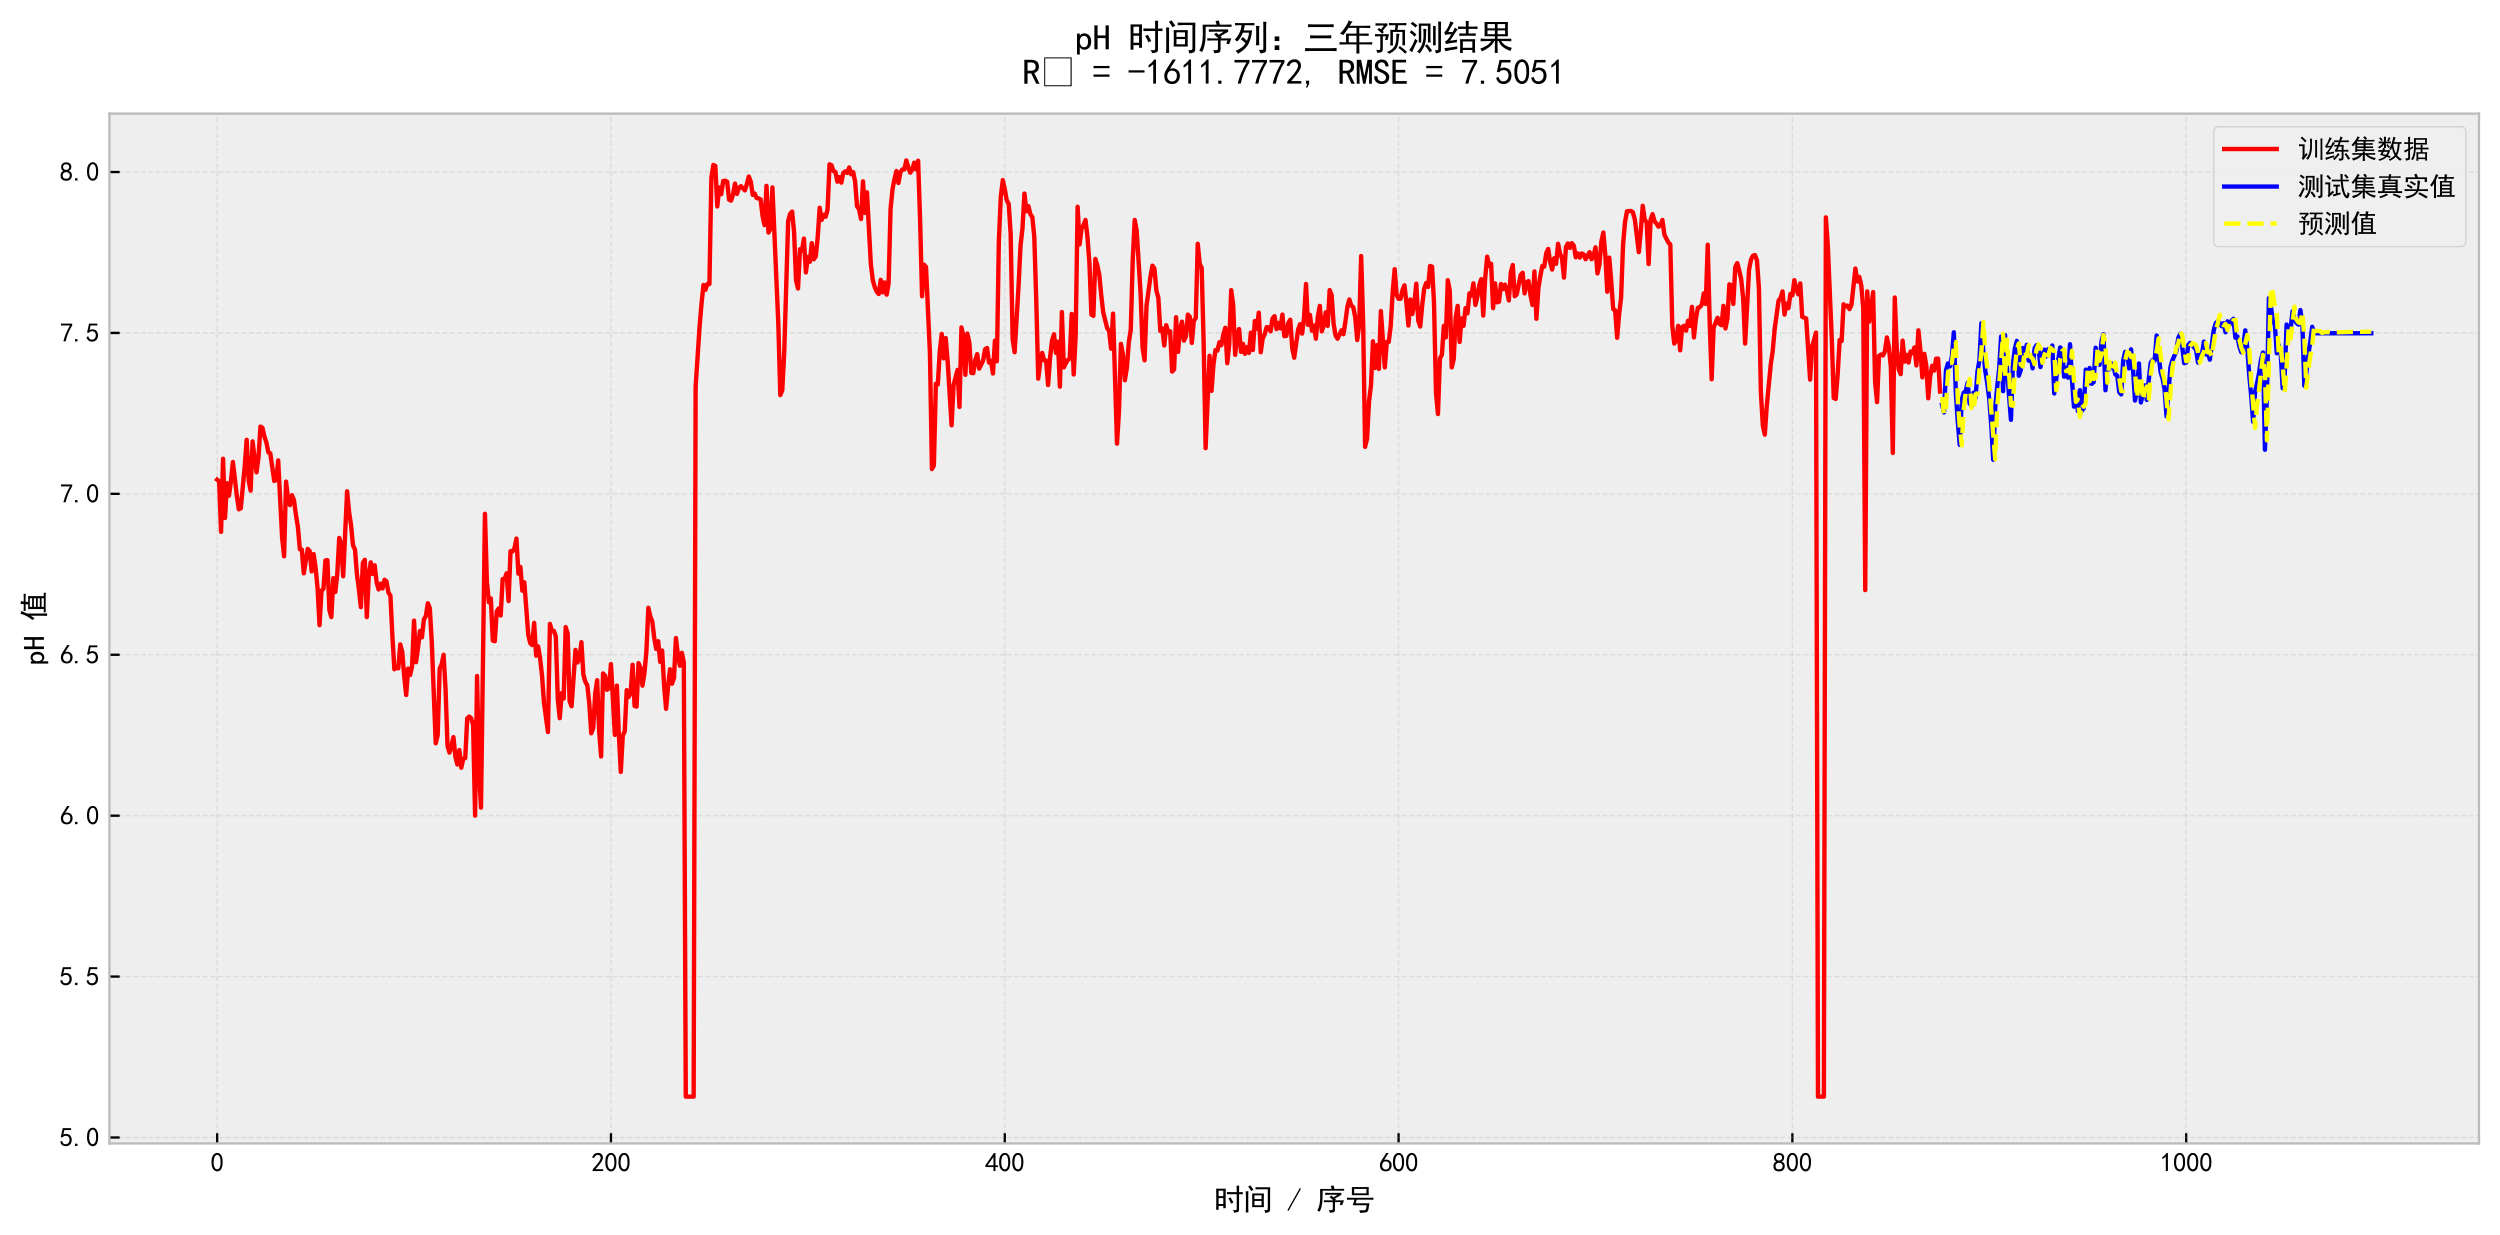 <?xml version="1.0" encoding="utf-8" standalone="no"?>
<!DOCTYPE svg PUBLIC "-//W3C//DTD SVG 1.1//EN"
  "http://www.w3.org/Graphics/SVG/1.1/DTD/svg11.dtd">
<svg xmlns:xlink="http://www.w3.org/1999/xlink" width="856.579pt" height="423.049pt" viewBox="0 0 856.579 423.049" xmlns="http://www.w3.org/2000/svg" version="1.1">
 <defs>
  <style type="text/css">*{stroke-linejoin: round; stroke-linecap: butt}</style>
 </defs>
 <g id="figure_1">
  <g id="patch_1">
   <path d="M -0 423.049 
L 856.579 423.049 
L 856.579 0 
L -0 0 
z
" style="fill: #ffffff"/>
  </g>
  <g id="axes_1">
   <g id="patch_2">
    <path d="M 37.497 391.779 
L 849.379 391.779 
L 849.379 38.931 
L 37.497 38.931 
z
" style="fill: #eeeeee"/>
   </g>
   <g id="matplotlib.axis_1">
    <g id="xtick_1">
     <g id="line2d_1">
      <path d="M 74.401 391.779 
L 74.401 38.931 
" clip-path="url(#pdb42085747)" style="fill: none; stroke-dasharray: 1.85,0.8; stroke-dashoffset: 0; stroke: #b2b2b2; stroke-opacity: 0.3; stroke-width: 0.5"/>
     </g>
     <g id="line2d_2">
      <defs>
       <path id="md7d8ce532c" d="M 0 0 
L 0 -3.5 
" style="stroke: #000000; stroke-width: 0.8"/>
      </defs>
      <g>
       <use xlink:href="#md7d8ce532c" x="74.401" y="391.779" style="stroke: #000000; stroke-width: 0.8"/>
      </g>
     </g>
     <g id="text_1">
      <!-- 0 -->
      <g transform="translate(72.151 401.466) scale(0.09 -0.09)">
       <defs>
        <path id="SimHei-30" d="M 225 2537 
Q 250 3200 412 3587 
Q 575 3975 875 4225 
Q 1175 4475 1612 4475 
Q 2050 4475 2375 4112 
Q 2700 3750 2800 3200 
Q 2900 2650 2862 1937 
Q 2825 1225 2612 775 
Q 2400 325 1975 150 
Q 1550 -25 1125 187 
Q 700 400 525 750 
Q 350 1100 275 1487 
Q 200 1875 225 2537 
z
M 750 2687 
Q 675 2000 800 1462 
Q 925 925 1212 700 
Q 1500 475 1800 612 
Q 2100 750 2237 1162 
Q 2375 1575 2375 2062 
Q 2375 2550 2337 2950 
Q 2300 3350 2112 3675 
Q 1925 4000 1612 4012 
Q 1300 4025 1062 3700 
Q 825 3375 750 2687 
z
" transform="scale(0.016)"/>
       </defs>
       <use xlink:href="#SimHei-30"/>
      </g>
     </g>
    </g>
    <g id="xtick_2">
     <g id="line2d_3">
      <path d="M 209.332 391.779 
L 209.332 38.931 
" clip-path="url(#pdb42085747)" style="fill: none; stroke-dasharray: 1.85,0.8; stroke-dashoffset: 0; stroke: #b2b2b2; stroke-opacity: 0.3; stroke-width: 0.5"/>
     </g>
     <g id="line2d_4">
      <g>
       <use xlink:href="#md7d8ce532c" x="209.332" y="391.779" style="stroke: #000000; stroke-width: 0.8"/>
      </g>
     </g>
     <g id="text_2">
      <!-- 200 -->
      <g transform="translate(202.582 401.466) scale(0.09 -0.09)">
       <defs>
        <path id="SimHei-32" d="M 300 250 
Q 325 625 650 925 
Q 975 1225 1475 1862 
Q 1975 2500 2125 2850 
Q 2275 3200 2237 3450 
Q 2200 3700 2000 3862 
Q 1800 4025 1537 4000 
Q 1275 3975 1037 3800 
Q 800 3625 675 3275 
L 200 3350 
Q 400 3925 712 4187 
Q 1025 4450 1450 4475 
Q 1700 4500 1900 4462 
Q 2100 4425 2312 4287 
Q 2525 4150 2662 3875 
Q 2800 3600 2762 3212 
Q 2725 2825 2375 2287 
Q 2025 1750 1025 600 
L 2825 600 
L 2825 150 
L 300 150 
L 300 250 
z
" transform="scale(0.016)"/>
       </defs>
       <use xlink:href="#SimHei-32"/>
       <use xlink:href="#SimHei-30" transform="translate(50 0)"/>
       <use xlink:href="#SimHei-30" transform="translate(100 0)"/>
      </g>
     </g>
    </g>
    <g id="xtick_3">
     <g id="line2d_5">
      <path d="M 344.264 391.779 
L 344.264 38.931 
" clip-path="url(#pdb42085747)" style="fill: none; stroke-dasharray: 1.85,0.8; stroke-dashoffset: 0; stroke: #b2b2b2; stroke-opacity: 0.3; stroke-width: 0.5"/>
     </g>
     <g id="line2d_6">
      <g>
       <use xlink:href="#md7d8ce532c" x="344.264" y="391.779" style="stroke: #000000; stroke-width: 0.8"/>
      </g>
     </g>
     <g id="text_3">
      <!-- 400 -->
      <g transform="translate(337.514 401.466) scale(0.09 -0.09)">
       <defs>
        <path id="SimHei-34" d="M 2000 1100 
L 75 1100 
L 75 1525 
L 2100 4450 
L 2475 4450 
L 2475 1525 
L 3075 1525 
L 3075 1100 
L 2475 1100 
L 2475 150 
L 2000 150 
L 2000 1100 
z
M 2000 1525 
L 2000 3500 
L 600 1525 
L 2000 1525 
z
" transform="scale(0.016)"/>
       </defs>
       <use xlink:href="#SimHei-34"/>
       <use xlink:href="#SimHei-30" transform="translate(50 0)"/>
       <use xlink:href="#SimHei-30" transform="translate(100 0)"/>
      </g>
     </g>
    </g>
    <g id="xtick_4">
     <g id="line2d_7">
      <path d="M 479.195 391.779 
L 479.195 38.931 
" clip-path="url(#pdb42085747)" style="fill: none; stroke-dasharray: 1.85,0.8; stroke-dashoffset: 0; stroke: #b2b2b2; stroke-opacity: 0.3; stroke-width: 0.5"/>
     </g>
     <g id="line2d_8">
      <g>
       <use xlink:href="#md7d8ce532c" x="479.195" y="391.779" style="stroke: #000000; stroke-width: 0.8"/>
      </g>
     </g>
     <g id="text_4">
      <!-- 600 -->
      <g transform="translate(472.445 401.466) scale(0.09 -0.09)">
       <defs>
        <path id="SimHei-36" d="M 250 1612 
Q 275 1975 387 2225 
Q 500 2475 725 2850 
L 1750 4450 
L 2325 4450 
L 1275 2800 
Q 1950 2975 2350 2750 
Q 2750 2525 2887 2237 
Q 3025 1950 3037 1612 
Q 3050 1275 2937 950 
Q 2825 625 2537 362 
Q 2250 100 1737 75 
Q 1225 50 862 262 
Q 500 475 362 862 
Q 225 1250 250 1612 
z
M 1025 787 
Q 1250 550 1625 525 
Q 2000 500 2250 775 
Q 2500 1050 2500 1575 
Q 2500 2100 2187 2300 
Q 1875 2500 1487 2450 
Q 1100 2400 925 2075 
Q 750 1750 775 1387 
Q 800 1025 1025 787 
z
" transform="scale(0.016)"/>
       </defs>
       <use xlink:href="#SimHei-36"/>
       <use xlink:href="#SimHei-30" transform="translate(50 0)"/>
       <use xlink:href="#SimHei-30" transform="translate(100 0)"/>
      </g>
     </g>
    </g>
    <g id="xtick_5">
     <g id="line2d_9">
      <path d="M 614.126 391.779 
L 614.126 38.931 
" clip-path="url(#pdb42085747)" style="fill: none; stroke-dasharray: 1.85,0.8; stroke-dashoffset: 0; stroke: #b2b2b2; stroke-opacity: 0.3; stroke-width: 0.5"/>
     </g>
     <g id="line2d_10">
      <g>
       <use xlink:href="#md7d8ce532c" x="614.126" y="391.779" style="stroke: #000000; stroke-width: 0.8"/>
      </g>
     </g>
     <g id="text_5">
      <!-- 800 -->
      <g transform="translate(607.376 401.466) scale(0.09 -0.09)">
       <defs>
        <path id="SimHei-38" d="M 175 1375 
Q 175 1675 325 1962 
Q 475 2250 825 2425 
Q 525 2600 425 2812 
Q 325 3025 312 3300 
Q 300 3575 387 3775 
Q 475 3975 650 4150 
Q 825 4325 1037 4387 
Q 1250 4450 1500 4450 
Q 1750 4450 1950 4400 
Q 2150 4350 2375 4187 
Q 2600 4025 2700 3725 
Q 2800 3425 2687 3025 
Q 2575 2625 2100 2400 
Q 2525 2275 2700 2012 
Q 2875 1750 2875 1375 
Q 2875 1000 2762 775 
Q 2650 550 2512 400 
Q 2375 250 2137 162 
Q 1900 75 1537 75 
Q 1175 75 912 162 
Q 650 250 475 425 
Q 300 600 237 837 
Q 175 1075 175 1375 
z
M 687 1400 
Q 675 1100 787 875 
Q 900 650 1200 587 
Q 1500 525 1825 600 
Q 2150 675 2275 950 
Q 2400 1225 2362 1500 
Q 2325 1775 2050 1962 
Q 1775 2150 1450 2125 
Q 1125 2100 912 1900 
Q 700 1700 687 1400 
z
M 775 3350 
Q 775 3100 950 2875 
Q 1125 2650 1500 2650 
Q 1875 2650 2062 2875 
Q 2250 3100 2237 3412 
Q 2225 3725 2012 3875 
Q 1800 4025 1437 4000 
Q 1075 3975 925 3787 
Q 775 3600 775 3350 
z
" transform="scale(0.016)"/>
       </defs>
       <use xlink:href="#SimHei-38"/>
       <use xlink:href="#SimHei-30" transform="translate(50 0)"/>
       <use xlink:href="#SimHei-30" transform="translate(100 0)"/>
      </g>
     </g>
    </g>
    <g id="xtick_6">
     <g id="line2d_11">
      <path d="M 749.058 391.779 
L 749.058 38.931 
" clip-path="url(#pdb42085747)" style="fill: none; stroke-dasharray: 1.85,0.8; stroke-dashoffset: 0; stroke: #b2b2b2; stroke-opacity: 0.3; stroke-width: 0.5"/>
     </g>
     <g id="line2d_12">
      <g>
       <use xlink:href="#md7d8ce532c" x="749.058" y="391.779" style="stroke: #000000; stroke-width: 0.8"/>
      </g>
     </g>
     <g id="text_6">
      <!-- 1000 -->
      <g transform="translate(740.058 401.466) scale(0.09 -0.09)">
       <defs>
        <path id="SimHei-31" d="M 1400 3600 
Q 1075 3275 575 2975 
L 575 3450 
Q 1200 3875 1600 4450 
L 1900 4450 
L 1900 150 
L 1400 150 
L 1400 3600 
z
" transform="scale(0.016)"/>
       </defs>
       <use xlink:href="#SimHei-31"/>
       <use xlink:href="#SimHei-30" transform="translate(50 0)"/>
       <use xlink:href="#SimHei-30" transform="translate(100 0)"/>
       <use xlink:href="#SimHei-30" transform="translate(150 0)"/>
      </g>
     </g>
    </g>
    <g id="text_7">
     <!-- 时间 / 序号 -->
     <g transform="translate(415.938 414.599) scale(0.1 -0.1)">
      <defs>
       <path id="SimHei-65f6" d="M 2525 4575 
Q 2500 3675 2500 2400 
Q 2500 1125 2525 400 
L 2000 400 
L 2000 875 
L 1000 875 
L 1000 50 
L 475 50 
Q 500 1200 500 2350 
Q 500 3525 475 4575 
L 2525 4575 
z
M 4875 3825 
Q 4875 4575 4850 5225 
L 5400 5225 
Q 5375 4575 5375 3825 
Q 5750 3825 6175 3850 
L 6175 3375 
Q 5750 3400 5375 3400 
L 5375 50 
Q 5375 -325 5075 -425 
Q 4775 -525 4300 -575 
Q 4300 -275 4025 0 
Q 4500 -50 4687 -25 
Q 4875 0 4875 300 
L 4875 3400 
Q 3625 3400 2775 3375 
L 2775 3850 
Q 3575 3825 4875 3825 
z
M 2000 1300 
L 2000 2550 
L 1000 2550 
L 1000 1300 
L 2000 1300 
z
M 2000 2975 
L 2000 4150 
L 1000 4150 
L 1000 2975 
L 2000 2975 
z
M 3550 2725 
Q 3875 2200 4175 1600 
Q 3925 1525 3650 1375 
Q 3450 1975 3075 2500 
Q 3300 2600 3550 2725 
z
" transform="scale(0.016)"/>
       <path id="SimHei-95f4" d="M 4450 3550 
Q 4425 3075 4425 2725 
L 4425 1400 
Q 4425 1075 4450 625 
L 1925 625 
Q 1950 1075 1950 1425 
L 1950 2725 
Q 1950 3075 1925 3550 
L 4450 3550 
z
M 5800 4875 
Q 5775 4400 5775 3925 
L 5775 250 
Q 5800 -325 5462 -450 
Q 5125 -575 4725 -625 
Q 4700 -325 4525 -25 
Q 5000 -50 5137 25 
Q 5275 100 5275 350 
L 5275 4450 
L 3775 4450 
Q 3175 4450 2650 4425 
L 2650 4900 
Q 3175 4875 3775 4875 
L 5800 4875 
z
M 550 -525 
Q 600 -25 600 525 
L 600 3150 
Q 600 3675 550 4025 
L 1125 4025 
Q 1100 3650 1100 3300 
L 1100 500 
Q 1100 0 1125 -525 
L 550 -525 
z
M 3950 1025 
L 3950 1950 
L 2425 1950 
L 2425 1025 
L 3950 1025 
z
M 3950 2350 
L 3950 3150 
L 2425 3150 
L 2425 2350 
L 3950 2350 
z
M 1525 5300 
Q 1750 5000 2225 4350 
Q 1950 4225 1700 4075 
Q 1450 4575 1075 5025 
Q 1350 5225 1525 5300 
z
" transform="scale(0.016)"/>
       <path id="SimHei-20" transform="scale(0.016)"/>
       <path id="SimHei-2f" d="M 3000 4550 
L 350 -175 
L 100 -25 
L 2750 4700 
L 3000 4550 
z
" transform="scale(0.016)"/>
       <path id="SimHei-5e8f" d="M 4000 2075 
L 5975 2075 
Q 5750 1525 5575 1025 
Q 5325 1100 5050 1150 
Q 5175 1450 5275 1700 
L 4050 1700 
L 4050 150 
Q 4050 -375 3762 -462 
Q 3475 -550 2950 -575 
Q 2875 -300 2750 0 
Q 3350 -75 3475 25 
Q 3600 125 3575 375 
L 3575 1700 
L 2450 1700 
Q 2050 1700 1675 1675 
L 1675 2100 
Q 2100 2075 2425 2075 
L 3675 2075 
Q 3325 2400 2875 2775 
Q 2975 2875 3250 3100 
Q 3400 2975 3725 2725 
L 4575 3275 
L 3000 3275 
Q 2400 3275 1950 3250 
L 1950 3700 
Q 2400 3675 3000 3675 
L 5400 3675 
L 5400 3250 
Q 4700 2875 4025 2450 
L 4275 2250 
L 4000 2075 
z
M 3725 5275 
Q 3825 4925 3925 4525 
L 4850 4525 
Q 5425 4525 6000 4550 
L 6000 4125 
Q 5425 4150 4850 4150 
L 1400 4150 
Q 1400 2750 1362 2137 
Q 1325 1525 1200 887 
Q 1075 250 775 -350 
Q 625 -250 250 -125 
Q 475 300 600 700 
Q 725 1100 800 1637 
Q 875 2175 875 2825 
Q 875 3500 850 4525 
L 3350 4525 
Q 3275 4825 3150 5150 
Q 3425 5200 3725 5275 
z
" transform="scale(0.016)"/>
       <path id="SimHei-53f7" d="M 5025 4925 
Q 5000 4550 5000 4075 
Q 5000 3600 5025 3175 
L 1400 3175 
Q 1425 3525 1425 4000 
Q 1425 4500 1400 4925 
L 5025 4925 
z
M 5175 2625 
Q 5650 2625 6025 2650 
L 6025 2200 
Q 5650 2225 5175 2225 
L 2450 2225 
Q 2350 1875 2225 1450 
L 5175 1450 
Q 5100 1050 5062 775 
Q 5025 500 4950 112 
Q 4875 -275 4650 -412 
Q 4425 -550 3225 -625 
Q 3125 -350 2975 -50 
Q 3875 -75 4112 -50 
Q 4350 -25 4425 212 
Q 4500 450 4575 1025 
L 1600 1025 
Q 1825 1625 1950 2225 
L 1350 2225 
Q 825 2225 375 2200 
L 375 2650 
Q 825 2625 1350 2625 
L 5175 2625 
z
M 4525 3575 
L 4525 4525 
L 1900 4525 
L 1900 3575 
L 4525 3575 
z
" transform="scale(0.016)"/>
      </defs>
      <use xlink:href="#SimHei-65f6"/>
      <use xlink:href="#SimHei-95f4" transform="translate(100 0)"/>
      <use xlink:href="#SimHei-20" transform="translate(200 0)"/>
      <use xlink:href="#SimHei-2f" transform="translate(250 0)"/>
      <use xlink:href="#SimHei-20" transform="translate(300 0)"/>
      <use xlink:href="#SimHei-5e8f" transform="translate(350 0)"/>
      <use xlink:href="#SimHei-53f7" transform="translate(450 0)"/>
     </g>
    </g>
   </g>
   <g id="matplotlib.axis_2">
    <g id="ytick_1">
     <g id="line2d_13">
      <path d="M 37.497 389.745 
L 849.379 389.745 
" clip-path="url(#pdb42085747)" style="fill: none; stroke-dasharray: 1.85,0.8; stroke-dashoffset: 0; stroke: #b2b2b2; stroke-opacity: 0.3; stroke-width: 0.5"/>
     </g>
     <g id="line2d_14">
      <defs>
       <path id="me9d00bbea1" d="M 0 0 
L 3.5 0 
" style="stroke: #000000; stroke-width: 0.8"/>
      </defs>
      <g>
       <use xlink:href="#me9d00bbea1" x="37.497" y="389.745" style="stroke: #000000; stroke-width: 0.8"/>
      </g>
     </g>
     <g id="text_8">
      <!-- 5.0 -->
      <g transform="translate(20.497 392.838) scale(0.09 -0.09)">
       <defs>
        <path id="SimHei-35" d="M 550 1325 
Q 725 650 1150 575 
Q 1575 500 1837 662 
Q 2100 825 2212 1087 
Q 2325 1350 2312 1675 
Q 2300 2000 2137 2225 
Q 1975 2450 1725 2525 
Q 1475 2600 1162 2525 
Q 850 2450 650 2175 
L 225 2225 
Q 275 2375 700 4375 
L 2675 4375 
L 2675 3925 
L 1075 3925 
Q 950 3250 825 2850 
Q 1200 3025 1525 3012 
Q 1850 3000 2150 2862 
Q 2450 2725 2587 2487 
Q 2725 2250 2787 2012 
Q 2850 1775 2837 1500 
Q 2825 1225 2725 937 
Q 2625 650 2425 462 
Q 2225 275 1937 162 
Q 1650 50 1275 75 
Q 900 100 562 350 
Q 225 600 100 1200 
L 550 1325 
z
" transform="scale(0.016)"/>
        <path id="SimHei-2e" d="M 1075 125 
L 500 125 
L 500 675 
L 1075 675 
L 1075 125 
z
" transform="scale(0.016)"/>
       </defs>
       <use xlink:href="#SimHei-35"/>
       <use xlink:href="#SimHei-2e" transform="translate(50 0)"/>
       <use xlink:href="#SimHei-30" transform="translate(100 0)"/>
      </g>
     </g>
    </g>
    <g id="ytick_2">
     <g id="line2d_15">
      <path d="M 37.497 334.61 
L 849.379 334.61 
" clip-path="url(#pdb42085747)" style="fill: none; stroke-dasharray: 1.85,0.8; stroke-dashoffset: 0; stroke: #b2b2b2; stroke-opacity: 0.3; stroke-width: 0.5"/>
     </g>
     <g id="line2d_16">
      <g>
       <use xlink:href="#me9d00bbea1" x="37.497" y="334.61" style="stroke: #000000; stroke-width: 0.8"/>
      </g>
     </g>
     <g id="text_9">
      <!-- 5.5 -->
      <g transform="translate(20.497 337.704) scale(0.09 -0.09)">
       <use xlink:href="#SimHei-35"/>
       <use xlink:href="#SimHei-2e" transform="translate(50 0)"/>
       <use xlink:href="#SimHei-35" transform="translate(100 0)"/>
      </g>
     </g>
    </g>
    <g id="ytick_3">
     <g id="line2d_17">
      <path d="M 37.497 279.476 
L 849.379 279.476 
" clip-path="url(#pdb42085747)" style="fill: none; stroke-dasharray: 1.85,0.8; stroke-dashoffset: 0; stroke: #b2b2b2; stroke-opacity: 0.3; stroke-width: 0.5"/>
     </g>
     <g id="line2d_18">
      <g>
       <use xlink:href="#me9d00bbea1" x="37.497" y="279.476" style="stroke: #000000; stroke-width: 0.8"/>
      </g>
     </g>
     <g id="text_10">
      <!-- 6.0 -->
      <g transform="translate(20.497 282.57) scale(0.09 -0.09)">
       <use xlink:href="#SimHei-36"/>
       <use xlink:href="#SimHei-2e" transform="translate(50 0)"/>
       <use xlink:href="#SimHei-30" transform="translate(100 0)"/>
      </g>
     </g>
    </g>
    <g id="ytick_4">
     <g id="line2d_19">
      <path d="M 37.497 224.342 
L 849.379 224.342 
" clip-path="url(#pdb42085747)" style="fill: none; stroke-dasharray: 1.85,0.8; stroke-dashoffset: 0; stroke: #b2b2b2; stroke-opacity: 0.3; stroke-width: 0.5"/>
     </g>
     <g id="line2d_20">
      <g>
       <use xlink:href="#me9d00bbea1" x="37.497" y="224.342" style="stroke: #000000; stroke-width: 0.8"/>
      </g>
     </g>
     <g id="text_11">
      <!-- 6.5 -->
      <g transform="translate(20.497 227.436) scale(0.09 -0.09)">
       <use xlink:href="#SimHei-36"/>
       <use xlink:href="#SimHei-2e" transform="translate(50 0)"/>
       <use xlink:href="#SimHei-35" transform="translate(100 0)"/>
      </g>
     </g>
    </g>
    <g id="ytick_5">
     <g id="line2d_21">
      <path d="M 37.497 169.208 
L 849.379 169.208 
" clip-path="url(#pdb42085747)" style="fill: none; stroke-dasharray: 1.85,0.8; stroke-dashoffset: 0; stroke: #b2b2b2; stroke-opacity: 0.3; stroke-width: 0.5"/>
     </g>
     <g id="line2d_22">
      <g>
       <use xlink:href="#me9d00bbea1" x="37.497" y="169.208" style="stroke: #000000; stroke-width: 0.8"/>
      </g>
     </g>
     <g id="text_12">
      <!-- 7.0 -->
      <g transform="translate(20.497 172.302) scale(0.09 -0.09)">
       <defs>
        <path id="SimHei-37" d="M 850 150 
Q 1300 2050 2425 3925 
L 275 3925 
L 275 4375 
L 2950 4375 
L 2950 3950 
Q 1775 2050 1400 150 
L 850 150 
z
" transform="scale(0.016)"/>
       </defs>
       <use xlink:href="#SimHei-37"/>
       <use xlink:href="#SimHei-2e" transform="translate(50 0)"/>
       <use xlink:href="#SimHei-30" transform="translate(100 0)"/>
      </g>
     </g>
    </g>
    <g id="ytick_6">
     <g id="line2d_23">
      <path d="M 37.497 114.074 
L 849.379 114.074 
" clip-path="url(#pdb42085747)" style="fill: none; stroke-dasharray: 1.85,0.8; stroke-dashoffset: 0; stroke: #b2b2b2; stroke-opacity: 0.3; stroke-width: 0.5"/>
     </g>
     <g id="line2d_24">
      <g>
       <use xlink:href="#me9d00bbea1" x="37.497" y="114.074" style="stroke: #000000; stroke-width: 0.8"/>
      </g>
     </g>
     <g id="text_13">
      <!-- 7.5 -->
      <g transform="translate(20.497 117.167) scale(0.09 -0.09)">
       <use xlink:href="#SimHei-37"/>
       <use xlink:href="#SimHei-2e" transform="translate(50 0)"/>
       <use xlink:href="#SimHei-35" transform="translate(100 0)"/>
      </g>
     </g>
    </g>
    <g id="ytick_7">
     <g id="line2d_25">
      <path d="M 37.497 58.939 
L 849.379 58.939 
" clip-path="url(#pdb42085747)" style="fill: none; stroke-dasharray: 1.85,0.8; stroke-dashoffset: 0; stroke: #b2b2b2; stroke-opacity: 0.3; stroke-width: 0.5"/>
     </g>
     <g id="line2d_26">
      <g>
       <use xlink:href="#me9d00bbea1" x="37.497" y="58.939" style="stroke: #000000; stroke-width: 0.8"/>
      </g>
     </g>
     <g id="text_14">
      <!-- 8.0 -->
      <g transform="translate(20.497 62.033) scale(0.09 -0.09)">
       <use xlink:href="#SimHei-38"/>
       <use xlink:href="#SimHei-2e" transform="translate(50 0)"/>
       <use xlink:href="#SimHei-30" transform="translate(100 0)"/>
      </g>
     </g>
    </g>
    <g id="text_15">
     <!-- pH 值 -->
     <g transform="translate(15.247 227.855) rotate(-90) scale(0.1 -0.1)">
      <defs>
       <path id="SimHei-70" d="M 2825 1525 
Q 2825 800 2475 425 
Q 2125 50 1625 50 
Q 1350 50 1150 162 
Q 950 275 800 500 
L 800 -800 
L 300 -800 
L 300 2925 
L 800 2925 
L 800 2550 
Q 950 2775 1150 2875 
Q 1350 2975 1625 2975 
Q 2125 2975 2475 2612 
Q 2825 2250 2825 1525 
z
M 2275 1525 
Q 2275 2000 2087 2262 
Q 1900 2525 1525 2525 
Q 1225 2525 1012 2262 
Q 800 2000 800 1525 
Q 800 1050 1012 775 
Q 1225 500 1525 500 
Q 1900 500 2087 775 
Q 2275 1050 2275 1525 
z
" transform="scale(0.016)"/>
       <path id="SimHei-48" d="M 2850 125 
L 2275 125 
L 2275 2125 
L 850 2125 
L 850 125 
L 275 125 
L 275 4400 
L 850 4400 
L 850 2600 
L 2275 2600 
L 2275 4400 
L 2850 4400 
L 2850 125 
z
" transform="scale(0.016)"/>
       <path id="SimHei-503c" d="M 3675 4450 
L 3675 5100 
Q 3975 5075 4350 5050 
Q 4225 4875 4200 4450 
L 5125 4450 
Q 5550 4450 5875 4475 
L 5875 4025 
Q 5525 4050 5125 4050 
L 4175 4050 
L 4125 3500 
L 5400 3500 
Q 5375 3200 5375 2700 
L 5375 150 
Q 5875 150 6100 175 
L 6100 -275 
Q 5775 -250 5200 -250 
L 2850 -250 
Q 2275 -250 1900 -275 
L 1900 175 
Q 2125 150 2600 150 
L 2600 2700 
Q 2600 3175 2575 3500 
L 3600 3500 
L 3650 4050 
L 3200 4050 
Q 2575 4050 2225 4025 
L 2225 4475 
Q 2550 4450 3200 4450 
L 3675 4450 
z
M 2225 4900 
Q 2025 4675 1650 3750 
L 1650 450 
Q 1650 -75 1675 -550 
L 1150 -550 
Q 1175 -125 1175 375 
L 1175 2950 
Q 875 2450 625 2150 
Q 425 2425 250 2575 
Q 500 2825 937 3537 
Q 1375 4250 1625 5150 
Q 1975 4975 2225 4900 
z
M 4925 2650 
L 4925 3150 
L 3075 3150 
L 3075 2650 
L 4925 2650 
z
M 4925 150 
L 4925 625 
L 3075 625 
L 3075 150 
L 4925 150 
z
M 4925 1000 
L 4925 1450 
L 3075 1450 
L 3075 1000 
L 4925 1000 
z
M 4925 1825 
L 4925 2275 
L 3075 2275 
L 3075 1825 
L 4925 1825 
z
" transform="scale(0.016)"/>
      </defs>
      <use xlink:href="#SimHei-70"/>
      <use xlink:href="#SimHei-48" transform="translate(50 0)"/>
      <use xlink:href="#SimHei-20" transform="translate(100 0)"/>
      <use xlink:href="#SimHei-503c" transform="translate(150 0)"/>
     </g>
    </g>
   </g>
   <g id="line2d_27">
    <path d="M 74.401 164.356 
L 75.075 164.907 
L 75.75 182.219 
L 76.425 157.189 
L 77.099 177.478 
L 77.774 165.569 
L 78.449 169.869 
L 79.123 164.907 
L 79.798 158.291 
L 81.147 169.869 
L 81.822 174.501 
L 82.497 174.17 
L 83.846 159.835 
L 84.52 150.683 
L 85.195 164.577 
L 85.87 168.105 
L 86.544 151.234 
L 87.219 157.078 
L 87.894 161.82 
L 88.568 156.637 
L 89.243 146.162 
L 89.918 146.603 
L 90.592 149.58 
L 91.267 151.565 
L 91.942 154.983 
L 92.616 155.314 
L 93.966 164.797 
L 94.64 164.356 
L 95.315 157.74 
L 96.664 184.204 
L 97.339 190.6 
L 98.014 165.018 
L 98.688 170.862 
L 99.363 173.067 
L 100.038 169.649 
L 100.712 171.303 
L 101.387 176.375 
L 102.062 180.455 
L 102.736 188.174 
L 103.411 188.284 
L 104.086 196.444 
L 105.435 188.064 
L 106.11 188.836 
L 106.784 195.782 
L 107.459 189.828 
L 108.133 194.57 
L 108.808 201.516 
L 109.483 214.197 
L 110.157 202.399 
L 110.832 201.737 
L 111.507 192.033 
L 112.181 191.923 
L 112.856 209.015 
L 113.531 211.441 
L 114.205 198.098 
L 114.88 202.84 
L 115.555 196.775 
L 116.229 184.315 
L 116.904 186.52 
L 117.579 197.437 
L 118.928 168.326 
L 119.603 175.383 
L 120.277 179.904 
L 120.952 186.851 
L 121.627 188.284 
L 122.301 196.775 
L 122.976 201.958 
L 123.651 208.022 
L 124.325 192.916 
L 125 191.813 
L 125.675 211.441 
L 126.349 197.326 
L 127.024 192.695 
L 127.699 196.665 
L 128.373 193.687 
L 129.048 199.532 
L 129.723 201.958 
L 130.397 199.973 
L 131.072 201.627 
L 131.746 198.649 
L 132.421 199.201 
L 133.096 203.06 
L 133.77 204.053 
L 134.445 217.946 
L 135.12 229.304 
L 135.794 228.753 
L 136.469 228.973 
L 137.144 220.813 
L 137.818 223.35 
L 138.493 231.62 
L 139.168 238.126 
L 139.842 229.084 
L 140.517 231.289 
L 141.192 228.312 
L 141.866 212.654 
L 142.541 226.878 
L 143.216 222.026 
L 143.89 216.182 
L 144.565 218.388 
L 145.24 212.212 
L 145.914 211.11 
L 146.589 206.699 
L 147.264 208.353 
L 147.938 219.931 
L 149.288 254.666 
L 149.962 251.909 
L 150.637 229.084 
L 151.312 227.65 
L 151.986 224.342 
L 152.661 236.141 
L 153.336 255.548 
L 154.01 257.864 
L 154.685 255.438 
L 155.359 252.571 
L 156.034 259.297 
L 156.709 261.944 
L 157.383 256.981 
L 158.058 263.046 
L 158.733 259.959 
L 159.407 259.738 
L 160.082 246.175 
L 160.757 245.514 
L 161.431 246.065 
L 162.106 248.491 
L 162.781 279.476 
L 163.455 231.62 
L 164.13 264.039 
L 164.805 276.719 
L 166.154 176.044 
L 166.829 199.311 
L 167.503 206.368 
L 168.178 205.045 
L 168.853 219.49 
L 169.527 219.711 
L 170.202 209.456 
L 170.877 208.463 
L 171.551 210.889 
L 172.226 198.429 
L 172.901 198.429 
L 173.575 196.444 
L 174.25 205.927 
L 174.925 188.836 
L 175.599 188.946 
L 176.274 187.843 
L 176.949 184.535 
L 177.623 196.554 
L 178.298 194.239 
L 178.972 202.399 
L 179.647 199.532 
L 180.996 217.505 
L 181.671 220.372 
L 182.346 221.034 
L 183.02 213.425 
L 183.695 224.673 
L 184.37 221.475 
L 185.044 225.445 
L 185.719 231.509 
L 186.394 240.882 
L 187.743 250.806 
L 188.418 213.756 
L 189.092 216.072 
L 189.767 216.182 
L 190.442 218.057 
L 191.116 239.559 
L 191.791 246.065 
L 192.466 237.464 
L 193.14 239.338 
L 193.815 214.859 
L 194.49 217.064 
L 195.164 240.221 
L 195.839 241.985 
L 197.188 222.688 
L 197.863 226.988 
L 198.538 225.555 
L 199.212 220.042 
L 199.887 231.179 
L 200.562 233.605 
L 201.236 234.817 
L 201.911 240.993 
L 202.585 251.247 
L 203.26 249.483 
L 203.935 237.574 
L 204.609 233.053 
L 205.284 250.365 
L 205.959 259.187 
L 206.633 230.738 
L 207.308 231.509 
L 207.983 236.361 
L 208.657 235.81 
L 209.332 227.54 
L 210.681 251.799 
L 211.356 234.928 
L 212.031 251.578 
L 212.705 264.48 
L 213.38 252.019 
L 214.055 250.586 
L 214.729 236.472 
L 215.404 238.787 
L 216.079 237.464 
L 216.753 227.76 
L 217.428 241.875 
L 218.103 242.095 
L 218.777 227.209 
L 219.452 228.753 
L 220.127 234.928 
L 220.801 230.627 
L 221.476 223.239 
L 222.151 208.243 
L 222.825 211.22 
L 223.5 212.984 
L 224.175 218.718 
L 224.849 222.357 
L 225.524 219.711 
L 226.198 226.768 
L 226.873 222.909 
L 227.548 235.038 
L 228.222 242.867 
L 228.897 235.259 
L 229.572 229.304 
L 230.246 234.266 
L 230.921 232.392 
L 231.596 218.608 
L 232.27 224.452 
L 232.945 228.091 
L 233.62 223.68 
L 234.294 226.988 
L 234.969 375.74 
L 237.668 375.74 
L 238.342 132.488 
L 239.692 111.979 
L 240.366 104.039 
L 241.041 97.644 
L 241.716 99.298 
L 242.39 97.313 
L 243.065 97.313 
L 243.74 60.924 
L 244.414 56.514 
L 245.089 56.844 
L 245.764 70.738 
L 246.438 64.232 
L 247.113 66.548 
L 247.788 62.027 
L 248.462 61.917 
L 249.137 62.247 
L 249.812 68.423 
L 250.486 68.753 
L 251.161 66.658 
L 251.835 62.909 
L 252.51 66.438 
L 253.185 64.343 
L 253.859 63.791 
L 255.209 65.225 
L 255.883 63.13 
L 256.558 60.483 
L 257.233 62.247 
L 257.907 66.768 
L 258.582 66.327 
L 259.257 67.871 
L 259.931 67.981 
L 260.606 68.312 
L 261.281 74.046 
L 261.955 77.134 
L 262.63 63.681 
L 263.305 79.67 
L 263.979 78.347 
L 264.654 64.232 
L 266.678 110.986 
L 267.353 135.355 
L 268.027 133.701 
L 268.702 120.8 
L 270.051 75.7 
L 270.726 73.274 
L 271.401 72.502 
L 272.075 79.56 
L 272.75 96.1 
L 273.425 98.857 
L 274.099 85.404 
L 274.774 85.845 
L 275.448 81.765 
L 276.123 93.343 
L 276.798 88.05 
L 277.472 89.704 
L 278.147 83.309 
L 278.822 88.822 
L 279.496 87.94 
L 280.171 81.214 
L 280.846 71.179 
L 281.52 75.369 
L 282.195 73.605 
L 282.87 74.267 
L 283.544 71.841 
L 284.219 56.293 
L 284.894 56.624 
L 285.568 58.609 
L 286.243 58.939 
L 286.918 62.247 
L 287.592 60.704 
L 288.267 62.578 
L 288.942 59.27 
L 289.616 58.719 
L 290.291 59.27 
L 290.966 57.396 
L 291.64 59.711 
L 292.315 58.939 
L 292.99 62.247 
L 293.664 70.738 
L 294.339 71.62 
L 295.014 75.039 
L 295.688 62.137 
L 296.363 72.944 
L 297.038 65.886 
L 298.387 90.586 
L 299.061 96.1 
L 299.736 98.416 
L 300.411 99.959 
L 301.085 100.731 
L 301.76 95.879 
L 302.435 100.18 
L 303.109 96.761 
L 303.784 100.952 
L 304.459 97.092 
L 305.133 71.62 
L 305.808 64.784 
L 306.483 61.365 
L 307.157 58.609 
L 307.832 62.689 
L 308.507 59.05 
L 309.181 58.057 
L 309.856 58.057 
L 310.531 54.97 
L 311.205 57.285 
L 311.88 59.16 
L 312.555 58.168 
L 313.229 55.742 
L 313.904 58.057 
L 314.579 55.08 
L 315.253 75.259 
L 315.928 101.503 
L 316.603 90.697 
L 317.277 91.469 
L 318.627 121.021 
L 319.301 160.717 
L 319.976 159.504 
L 320.651 131.496 
L 321.325 131.717 
L 322 120.249 
L 322.674 114.404 
L 323.349 122.785 
L 324.024 115.838 
L 324.698 123.888 
L 326.048 145.721 
L 326.722 131.937 
L 328.072 126.754 
L 328.746 139.435 
L 329.421 112.199 
L 330.096 115.176 
L 330.77 128.409 
L 331.445 114.294 
L 332.12 117.382 
L 332.794 127.747 
L 333.469 127.857 
L 334.144 123.446 
L 334.818 121.351 
L 335.493 126.313 
L 336.842 123.557 
L 337.517 119.697 
L 338.192 119.256 
L 338.866 124.218 
L 339.541 123.667 
L 340.216 127.967 
L 340.89 116.72 
L 341.565 123.777 
L 342.24 82.537 
L 342.914 67.32 
L 343.589 61.696 
L 344.264 64.784 
L 344.938 68.643 
L 345.613 69.856 
L 346.287 80.221 
L 346.962 116.279 
L 347.637 120.69 
L 348.986 97.974 
L 349.661 84.191 
L 350.335 78.236 
L 351.01 66.327 
L 351.685 72.392 
L 352.359 70.628 
L 353.034 73.385 
L 353.709 74.377 
L 354.383 81.214 
L 355.058 103.047 
L 355.733 129.732 
L 356.407 124.108 
L 357.082 120.91 
L 357.757 123.446 
L 358.431 123.557 
L 359.106 131.937 
L 359.781 122.564 
L 360.455 116.72 
L 361.13 114.515 
L 361.805 120.91 
L 362.479 117.051 
L 363.154 132.488 
L 363.829 106.906 
L 364.503 125.872 
L 365.178 124.439 
L 365.853 123.336 
L 366.527 122.895 
L 367.202 107.568 
L 367.877 128.298 
L 368.551 115.397 
L 369.226 70.848 
L 369.9 83.75 
L 370.575 78.347 
L 371.25 77.134 
L 371.924 75.369 
L 372.599 81.214 
L 373.274 90.145 
L 373.948 107.788 
L 374.623 108.229 
L 375.298 88.712 
L 375.972 90.917 
L 376.647 94.115 
L 377.322 101.172 
L 377.996 107.016 
L 379.346 112.42 
L 380.02 113.412 
L 380.695 119.477 
L 381.37 107.458 
L 382.719 152.006 
L 383.394 140.979 
L 384.068 117.823 
L 384.743 121.462 
L 385.418 130.283 
L 386.092 125.983 
L 386.767 117.271 
L 387.442 112.971 
L 388.116 88.932 
L 388.791 75.369 
L 389.466 79.119 
L 390.815 100.731 
L 391.49 119.256 
L 392.164 123.446 
L 392.839 104.701 
L 394.188 94.777 
L 394.863 91.028 
L 395.537 92.02 
L 396.212 99.518 
L 396.887 102.054 
L 397.561 113.412 
L 398.236 112.53 
L 398.911 118.374 
L 399.585 111.427 
L 400.26 113.853 
L 400.935 113.522 
L 401.609 127.306 
L 402.284 126.534 
L 402.959 108.67 
L 403.633 120.579 
L 404.308 112.861 
L 404.983 110.214 
L 405.657 116.72 
L 406.332 115.287 
L 407.007 107.788 
L 407.681 108.56 
L 408.356 117.492 
L 409.031 109.883 
L 409.705 109.001 
L 410.38 83.529 
L 411.055 90.366 
L 411.729 91.799 
L 412.404 117.271 
L 413.079 153.55 
L 414.428 121.903 
L 415.103 133.922 
L 415.777 124.88 
L 416.452 119.918 
L 417.126 120.138 
L 417.801 117.271 
L 418.476 118.264 
L 419.15 114.625 
L 419.825 112.309 
L 420.5 124.439 
L 421.174 117.933 
L 421.849 99.408 
L 422.524 104.37 
L 423.198 121.572 
L 423.873 115.287 
L 424.548 112.75 
L 425.222 120.579 
L 425.897 117.823 
L 426.572 121.241 
L 427.246 118.925 
L 427.921 120.91 
L 428.596 113.963 
L 429.27 119.918 
L 429.945 109.994 
L 430.62 112.64 
L 431.294 107.127 
L 431.969 120.69 
L 432.644 115.948 
L 433.318 114.515 
L 433.993 112.089 
L 434.668 112.199 
L 435.342 113.522 
L 436.017 109.112 
L 436.692 108.34 
L 437.366 112.75 
L 438.041 110.655 
L 438.716 112.53 
L 439.39 107.788 
L 440.065 115.176 
L 440.739 115.066 
L 441.414 110.655 
L 442.089 109.553 
L 442.763 119.256 
L 443.438 122.564 
L 444.787 112.861 
L 445.462 111.096 
L 446.137 114.294 
L 446.811 108.781 
L 447.486 97.313 
L 448.161 111.317 
L 448.835 107.899 
L 449.51 113.302 
L 450.185 111.537 
L 450.859 116.058 
L 451.534 108.45 
L 452.209 104.811 
L 452.883 113.522 
L 453.558 111.427 
L 454.233 107.016 
L 454.907 111.648 
L 455.582 99.408 
L 456.257 101.062 
L 456.931 110.876 
L 457.606 114.956 
L 458.281 116.058 
L 459.63 113.191 
L 460.305 114.515 
L 460.979 110.214 
L 461.654 105.142 
L 462.329 102.606 
L 463.003 104.701 
L 463.678 105.252 
L 464.352 108.781 
L 465.027 116.5 
L 465.702 111.207 
L 466.376 87.719 
L 467.051 110.325 
L 467.726 153.109 
L 468.4 150.242 
L 469.075 137.451 
L 469.75 131.937 
L 470.424 116.941 
L 471.099 126.093 
L 471.774 118.264 
L 472.448 126.424 
L 473.123 106.575 
L 474.472 125.872 
L 475.147 117.161 
L 475.822 117.161 
L 476.496 111.758 
L 477.171 100.29 
L 477.846 92.24 
L 478.52 100.952 
L 479.195 102.385 
L 479.87 102.385 
L 480.544 99.408 
L 481.219 97.754 
L 481.894 103.929 
L 482.568 111.537 
L 483.243 102.606 
L 483.918 107.568 
L 484.592 103.929 
L 485.267 97.203 
L 485.942 109.883 
L 486.616 111.868 
L 487.291 104.591 
L 487.966 98.967 
L 488.64 96.982 
L 489.315 98.305 
L 489.989 91.138 
L 490.664 91.358 
L 491.339 103.819 
L 492.013 134.584 
L 492.688 141.861 
L 493.363 122.785 
L 494.037 121.572 
L 494.712 111.648 
L 495.387 115.617 
L 496.061 95.99 
L 496.736 99.628 
L 497.411 125.872 
L 498.085 123.116 
L 498.76 108.891 
L 499.435 104.811 
L 500.109 117.161 
L 500.784 109.112 
L 501.459 111.648 
L 502.133 105.583 
L 502.808 107.347 
L 503.483 100.511 
L 504.157 101.282 
L 504.832 97.092 
L 505.507 104.48 
L 506.181 101.724 
L 506.856 97.644 
L 507.531 95.659 
L 508.205 108.119 
L 508.88 95.218 
L 509.555 87.94 
L 510.229 91.138 
L 510.904 90.366 
L 511.579 105.583 
L 512.253 97.092 
L 512.928 103.598 
L 513.602 103.378 
L 514.277 97.313 
L 514.952 99.077 
L 515.626 97.533 
L 516.301 99.518 
L 516.976 102.937 
L 517.65 93.343 
L 518.325 90.807 
L 519 101.503 
L 519.674 100.841 
L 521.024 94.225 
L 521.698 93.453 
L 522.373 100.511 
L 523.048 96.761 
L 523.722 96.32 
L 524.397 101.172 
L 525.072 104.48 
L 525.746 93.012 
L 526.421 109.222 
L 527.096 98.746 
L 527.77 94.556 
L 528.445 91.138 
L 529.12 91.358 
L 529.794 86.727 
L 530.469 85.294 
L 531.144 89.815 
L 531.818 92.351 
L 532.493 88.491 
L 533.168 90.366 
L 533.842 83.529 
L 534.517 86.948 
L 535.192 88.491 
L 535.866 95.107 
L 536.541 84.632 
L 537.215 83.419 
L 537.89 84.963 
L 538.565 83.309 
L 539.239 84.191 
L 539.914 88.161 
L 540.589 86.837 
L 541.263 88.271 
L 541.938 86.837 
L 542.613 87.168 
L 543.287 88.822 
L 544.637 86.396 
L 545.311 88.822 
L 545.986 87.719 
L 546.661 84.742 
L 547.335 93.674 
L 548.01 90.697 
L 548.685 82.647 
L 549.359 79.67 
L 550.034 87.389 
L 550.709 99.959 
L 551.383 88.271 
L 552.058 96.32 
L 552.733 105.914 
L 553.407 106.355 
L 554.082 115.728 
L 554.757 107.678 
L 555.431 102.054 
L 556.106 83.97 
L 556.781 76.141 
L 557.455 72.392 
L 558.805 72.282 
L 559.479 72.723 
L 560.154 75.259 
L 561.503 86.396 
L 562.178 79.229 
L 562.852 70.518 
L 563.527 75.149 
L 564.202 76.252 
L 564.876 90.476 
L 565.551 75.259 
L 566.226 73.385 
L 566.9 75.811 
L 567.575 76.582 
L 568.25 77.685 
L 568.924 77.134 
L 569.599 75.369 
L 570.274 80.442 
L 571.623 83.088 
L 572.298 83.75 
L 572.972 111.537 
L 573.647 117.712 
L 574.322 116.61 
L 574.996 111.648 
L 575.671 120.028 
L 576.346 112.089 
L 577.02 111.648 
L 577.695 113.302 
L 578.37 109.883 
L 579.044 111.648 
L 579.719 105.142 
L 580.394 115.617 
L 581.068 109.112 
L 581.743 105.473 
L 582.418 105.252 
L 583.092 104.37 
L 583.767 100.511 
L 584.441 104.149 
L 585.116 83.86 
L 585.791 110.214 
L 586.465 129.952 
L 587.14 112.199 
L 588.489 108.891 
L 589.164 110.986 
L 589.839 111.427 
L 590.513 104.811 
L 591.188 112.53 
L 591.863 109.222 
L 592.537 97.423 
L 593.212 97.754 
L 593.887 104.149 
L 594.561 91.579 
L 595.236 90.145 
L 595.911 92.682 
L 596.585 95.659 
L 597.26 102.165 
L 597.935 117.712 
L 599.284 92.351 
L 599.959 88.932 
L 600.633 87.609 
L 601.308 87.389 
L 601.983 89.153 
L 602.657 98.636 
L 603.332 134.473 
L 604.007 145.831 
L 604.681 148.918 
L 605.356 138.994 
L 606.705 124.99 
L 607.38 120.359 
L 608.054 112.75 
L 609.404 102.937 
L 610.078 102.165 
L 610.753 99.849 
L 611.428 107.788 
L 612.102 104.039 
L 612.777 105.583 
L 613.452 100.731 
L 614.126 101.172 
L 614.801 95.99 
L 615.476 99.187 
L 616.15 100.841 
L 616.825 97.092 
L 617.5 108.56 
L 618.849 109.112 
L 620.198 130.063 
L 620.873 118.595 
L 621.548 116.5 
L 622.222 113.963 
L 622.897 375.74 
L 624.921 375.74 
L 625.596 74.487 
L 626.27 84.301 
L 627.62 115.948 
L 628.294 136.348 
L 628.969 136.679 
L 629.644 128.298 
L 630.318 116.5 
L 630.993 116.83 
L 631.667 104.26 
L 632.342 105.032 
L 633.017 104.701 
L 633.691 105.914 
L 634.366 104.48 
L 635.715 92.02 
L 636.39 96.431 
L 637.065 94.887 
L 637.739 97.864 
L 638.414 105.693 
L 639.089 202.178 
L 639.763 99.849 
L 640.438 110.214 
L 641.113 105.583 
L 641.787 100.07 
L 642.462 130.834 
L 643.137 137.781 
L 643.811 121.903 
L 644.486 121.462 
L 645.161 121.792 
L 645.835 120.359 
L 646.51 115.617 
L 647.185 118.815 
L 647.859 125.652 
L 648.534 155.204 
L 649.209 101.944 
L 649.883 119.477 
L 650.558 126.534 
L 651.233 128.188 
L 651.907 116.72 
L 652.582 123.888 
L 653.257 121.572 
L 653.931 124.218 
L 654.606 120.469 
L 655.28 121.021 
L 655.955 119.036 
L 656.63 125.211 
L 657.304 113.191 
L 657.979 119.918 
L 658.654 129.291 
L 659.328 121.241 
L 660.003 125.211 
L 660.678 136.458 
L 661.352 128.85 
L 662.027 125.321 
L 662.702 126.975 
L 663.376 122.895 
L 664.051 122.895 
L 664.726 134.142 
L 664.726 134.142 
" clip-path="url(#pdb42085747)" style="fill: none; stroke: #ff0000; stroke-width: 1.5; stroke-linecap: square"/>
   </g>
   <g id="line2d_28">
    <path d="M 665.4 138.663 
L 666.075 141.31 
L 666.75 126.865 
L 667.424 124.549 
L 668.099 125.542 
L 668.774 122.123 
L 669.448 113.853 
L 670.123 134.473 
L 670.798 144.508 
L 671.472 152.447 
L 672.147 137.009 
L 672.822 134.584 
L 673.496 134.032 
L 674.171 131.165 
L 674.846 138.222 
L 675.52 139.105 
L 676.195 134.584 
L 676.87 136.348 
L 677.544 127.306 
L 678.219 123.336 
L 678.893 110.766 
L 679.568 120.91 
L 680.243 127.196 
L 680.917 131.386 
L 681.592 136.899 
L 682.267 145.61 
L 682.941 157.519 
L 683.616 139.876 
L 684.291 132.599 
L 684.965 126.534 
L 685.64 115.287 
L 686.315 134.032 
L 686.989 114.846 
L 687.664 126.534 
L 689.013 143.846 
L 689.688 124.88 
L 690.363 119.367 
L 691.037 116.83 
L 691.712 128.739 
L 692.387 126.754 
L 693.061 119.256 
L 693.736 122.013 
L 694.411 118.154 
L 695.085 123.557 
L 695.76 121.903 
L 696.435 126.203 
L 697.109 119.367 
L 697.784 118.264 
L 698.459 119.146 
L 699.133 125.762 
L 699.808 122.013 
L 700.483 119.808 
L 701.157 122.123 
L 701.832 119.587 
L 702.506 120.579 
L 703.181 118.374 
L 703.856 134.804 
L 704.53 129.952 
L 705.205 123.336 
L 705.88 119.036 
L 706.554 119.918 
L 707.229 129.07 
L 707.904 125.983 
L 708.578 129.401 
L 709.253 117.933 
L 709.928 130.283 
L 710.602 139.325 
L 711.277 134.804 
L 711.952 140.869 
L 712.626 133.701 
L 713.301 140.759 
L 713.976 139.876 
L 714.65 126.644 
L 715.325 131.606 
L 716 126.093 
L 716.674 131.496 
L 717.349 130.945 
L 718.024 119.146 
L 718.698 123.557 
L 719.373 124.99 
L 720.048 116.83 
L 720.722 114.515 
L 721.397 133.701 
L 722.072 124.108 
L 722.746 126.534 
L 723.421 124.549 
L 724.096 124.88 
L 724.77 128.298 
L 725.445 128.739 
L 726.12 134.363 
L 726.794 135.135 
L 727.469 123.557 
L 728.143 120.579 
L 728.818 121.241 
L 729.493 126.203 
L 730.167 119.697 
L 730.842 126.534 
L 731.517 137.23 
L 732.191 133.591 
L 732.866 124.549 
L 733.541 137.892 
L 734.89 132.047 
L 735.565 137.009 
L 736.239 129.952 
L 736.914 124.218 
L 737.589 123.336 
L 738.263 123.557 
L 738.938 114.956 
L 739.613 121.792 
L 740.287 127.416 
L 740.962 129.732 
L 741.637 133.26 
L 742.311 142.633 
L 743.661 125.872 
L 744.335 123.446 
L 745.685 120.359 
L 746.359 115.728 
L 747.034 114.404 
L 747.709 118.925 
L 748.383 124.439 
L 749.058 124.218 
L 749.733 118.264 
L 750.407 117.492 
L 752.431 119.808 
L 753.106 124.218 
L 753.78 121.462 
L 754.455 121.462 
L 755.13 117.051 
L 755.804 121.462 
L 756.479 120.91 
L 757.154 123.226 
L 758.503 113.081 
L 759.178 110.766 
L 759.852 110.104 
L 760.527 110.545 
L 761.202 111.758 
L 761.876 110.766 
L 762.551 113.853 
L 763.226 110.104 
L 763.9 111.317 
L 764.575 109.994 
L 765.25 109.222 
L 765.924 115.728 
L 766.599 115.287 
L 767.274 118.705 
L 767.948 120.69 
L 768.623 118.595 
L 769.298 113.191 
L 769.972 119.146 
L 770.647 128.409 
L 771.322 135.466 
L 771.996 144.508 
L 772.671 134.142 
L 773.346 131.275 
L 774.02 127.857 
L 774.695 123.226 
L 775.369 120.8 
L 776.044 154.101 
L 776.719 135.796 
L 777.393 102.165 
L 778.068 104.811 
L 778.743 110.104 
L 779.417 111.207 
L 780.092 121.021 
L 780.767 118.154 
L 781.441 121.131 
L 782.116 133.04 
L 782.791 128.85 
L 783.465 111.207 
L 784.14 116.389 
L 784.815 113.081 
L 785.489 106.686 
L 786.164 109.332 
L 786.839 110.655 
L 787.513 111.207 
L 788.188 106.245 
L 788.863 110.986 
L 789.537 132.158 
L 790.212 127.967 
L 790.887 121.572 
L 791.561 117.161 
L 792.236 111.979 
L 792.911 114.184 
L 812.476 114.184 
L 812.476 114.184 
" clip-path="url(#pdb42085747)" style="fill: none; stroke: #0000ff; stroke-width: 1.5; stroke-linecap: square"/>
   </g>
   <g id="line2d_29">
    <path d="M 665.4 136.066 
L 666.075 142.02 
L 666.75 139.536 
L 667.424 127.921 
L 668.099 124.378 
L 668.774 124.341 
L 669.448 118.856 
L 670.123 117.146 
L 670.798 137.063 
L 671.472 146.294 
L 672.147 152.583 
L 672.822 140.287 
L 673.496 134.784 
L 674.171 132.752 
L 674.846 129.824 
L 675.52 139.997 
L 676.195 140.824 
L 676.87 135.119 
L 677.544 134.958 
L 678.219 126.604 
L 678.893 120.614 
L 679.568 110.369 
L 680.243 120.554 
L 681.592 131.97 
L 683.616 157.357 
L 684.291 139.525 
L 685.64 123.724 
L 686.315 114.417 
L 686.989 129.353 
L 687.664 116.342 
L 689.013 138.881 
L 689.688 139.005 
L 690.363 126.007 
L 691.037 119.723 
L 691.712 117.676 
L 692.387 124.878 
L 693.061 125.552 
L 693.736 120.089 
L 694.411 122.019 
L 695.085 118.255 
L 695.76 122.293 
L 696.435 122.821 
L 697.109 124.785 
L 697.784 119.71 
L 698.459 118 
L 699.133 119.433 
L 699.808 124.329 
L 700.483 121.605 
L 701.157 120.059 
L 701.832 121.888 
L 702.506 119.151 
L 703.856 120.326 
L 704.53 133.711 
L 705.205 129.9 
L 705.88 122.921 
L 706.554 120.243 
L 707.229 119.733 
L 707.904 127.172 
L 708.578 126.662 
L 709.253 127.844 
L 709.928 120.168 
L 710.602 130.19 
L 711.277 137.681 
L 711.952 136.918 
L 712.626 142.899 
L 713.301 138.454 
L 713.976 139.36 
L 714.65 138.145 
L 715.325 126.6 
L 716 130.62 
L 716.674 125.835 
L 717.349 129.876 
L 718.024 129.453 
L 718.698 119.432 
L 719.373 123.607 
L 720.048 121.5 
L 720.722 114.768 
L 721.397 117.863 
L 722.072 131.131 
L 722.746 123.868 
L 723.421 127.398 
L 724.77 124.262 
L 725.445 128.871 
L 726.12 129.369 
L 726.794 134.005 
L 727.469 133.959 
L 728.143 123.428 
L 728.818 120.596 
L 729.493 120.856 
L 730.167 122.342 
L 730.842 120.322 
L 731.517 127.469 
L 732.191 136.236 
L 732.866 131.767 
L 733.541 128.833 
L 734.215 136.986 
L 734.89 134.092 
L 735.565 132.447 
L 736.239 136.559 
L 736.914 128.433 
L 737.589 123.744 
L 738.263 122.948 
L 738.938 120.358 
L 739.613 115.933 
L 740.962 127.552 
L 741.637 130.241 
L 742.986 143.667 
L 744.335 125.851 
L 745.01 123.003 
L 745.685 119.075 
L 746.359 117.808 
L 747.034 113.716 
L 747.709 114.967 
L 749.058 123.74 
L 749.733 123.551 
L 750.407 118.664 
L 751.082 117.64 
L 751.756 117.658 
L 752.431 118.302 
L 753.106 120.652 
L 753.78 124.218 
L 754.455 121.979 
L 755.13 120.607 
L 755.804 117.466 
L 756.479 120.701 
L 757.154 120.536 
L 757.828 122.115 
L 759.178 113.051 
L 759.852 110.921 
L 760.527 107.847 
L 761.202 110.451 
L 761.876 111.429 
L 762.551 111.034 
L 763.226 113.124 
L 763.9 110.331 
L 764.575 110.889 
L 765.25 109.728 
L 765.924 109.531 
L 766.599 115.923 
L 767.274 116.349 
L 767.948 119.146 
L 768.623 120.817 
L 769.972 114.78 
L 770.647 119.613 
L 771.322 130.641 
L 772.671 146.582 
L 773.346 138.453 
L 774.02 133.647 
L 775.369 121.608 
L 776.044 128.237 
L 776.719 150.873 
L 778.068 98.533 
L 778.743 100.48 
L 779.417 104.855 
L 780.092 107.075 
L 780.767 121.412 
L 781.441 119.259 
L 782.116 124.618 
L 782.791 134.373 
L 783.465 125.849 
L 784.14 112.579 
L 784.815 116.039 
L 786.164 105.061 
L 786.839 109.513 
L 787.513 110.458 
L 788.188 110.689 
L 788.863 106.904 
L 789.537 115.756 
L 790.212 132.9 
L 790.887 126.943 
L 791.561 121.984 
L 792.236 118.288 
L 792.911 111.587 
L 793.585 113.415 
L 794.26 113.364 
L 794.935 113.501 
L 795.609 114.089 
L 796.284 113.856 
L 797.633 113.785 
L 798.308 113.946 
L 805.729 113.724 
L 812.476 113.637 
L 812.476 113.637 
" clip-path="url(#pdb42085747)" style="fill: none; stroke-dasharray: 5.55,2.4; stroke-dashoffset: 0; stroke: #ffff00; stroke-width: 1.5"/>
   </g>
   <g id="patch_3">
    <path d="M 37.497 391.779 
L 37.497 38.931 
" style="fill: none; stroke: #bcbcbc; stroke-width: 0.8; stroke-linejoin: miter; stroke-linecap: square"/>
   </g>
   <g id="patch_4">
    <path d="M 849.379 391.779 
L 849.379 38.931 
" style="fill: none; stroke: #bcbcbc; stroke-width: 0.8; stroke-linejoin: miter; stroke-linecap: square"/>
   </g>
   <g id="patch_5">
    <path d="M 37.497 391.779 
L 849.379 391.779 
" style="fill: none; stroke: #bcbcbc; stroke-width: 0.8; stroke-linejoin: miter; stroke-linecap: square"/>
   </g>
   <g id="patch_6">
    <path d="M 37.497 38.931 
L 849.379 38.931 
" style="fill: none; stroke: #bcbcbc; stroke-width: 0.8; stroke-linejoin: miter; stroke-linecap: square"/>
   </g>
   <g id="text_16">
    <!-- pH 时间序列：三年预测结果 -->
    <g transform="translate(368.438 17.137) scale(0.12 -0.12)">
     <defs>
      <path id="SimHei-5217" d="M 2950 4800 
Q 3525 4800 3825 4825 
L 3825 4400 
Q 3525 4425 2800 4425 
L 2125 4425 
Q 2075 4125 1925 3500 
L 3425 3500 
Q 3300 2500 3100 1862 
Q 2900 1225 2575 762 
Q 2250 300 1850 -12 
Q 1450 -325 925 -675 
Q 725 -375 475 -150 
Q 1125 125 1550 437 
Q 1975 750 2250 1225 
Q 2100 1350 1862 1550 
Q 1625 1750 1400 1925 
L 1750 2325 
Q 1925 2200 2100 2037 
Q 2275 1875 2500 1650 
Q 2650 2025 2737 2337 
Q 2825 2650 2875 3100 
L 1775 3100 
Q 1600 2650 1350 2237 
Q 1100 1825 775 1525 
Q 600 1675 325 1850 
Q 600 2125 825 2462 
Q 1050 2800 1200 3125 
Q 1350 3450 1425 3775 
Q 1500 4100 1550 4425 
L 1100 4425 
Q 575 4425 375 4400 
L 375 4825 
Q 575 4800 1125 4800 
L 2950 4800 
z
M 5975 5050 
Q 5925 4675 5925 4250 
L 5925 50 
Q 5925 -275 5737 -400 
Q 5550 -525 4900 -625 
Q 4825 -250 4650 25 
Q 5150 0 5287 25 
Q 5425 50 5425 325 
L 5425 4250 
Q 5425 4650 5400 5050 
L 5975 5050 
z
M 4725 4300 
Q 4675 4000 4675 3450 
L 4675 1650 
Q 4675 1200 4700 850 
L 4100 850 
Q 4150 1200 4150 1650 
L 4150 3550 
Q 4150 3975 4100 4300 
L 4725 4300 
z
" transform="scale(0.016)"/>
      <path id="SimHei-ff1a" d="M 1200 2425 
L 2025 2425 
L 2025 1600 
L 1200 1600 
L 1200 2425 
z
M 1200 825 
L 2025 825 
L 2025 0 
L 1200 0 
L 1200 825 
z
" transform="scale(0.016)"/>
      <path id="SimHei-4e09" d="M 6000 -200 
Q 5550 -175 5200 -175 
L 1300 -175 
Q 900 -175 375 -200 
L 375 350 
Q 850 325 1300 325 
L 5200 325 
Q 5575 325 6000 375 
L 6000 -200 
z
M 900 4600 
Q 1400 4575 1825 4575 
L 4600 4575 
Q 5075 4575 5475 4600 
L 5475 4075 
Q 5100 4100 4600 4100 
L 1800 4100 
Q 1375 4100 900 4075 
L 900 4600 
z
M 2075 2100 
Q 1700 2100 1275 2075 
L 1275 2625 
Q 1675 2600 2075 2600 
L 4225 2600 
Q 4600 2600 5050 2625 
L 5050 2075 
Q 4550 2100 4225 2100 
L 2075 2100 
z
" transform="scale(0.016)"/>
      <path id="SimHei-5e74" d="M 350 2925 
Q 900 3450 1375 4200 
Q 1850 4950 1900 5275 
Q 2275 5125 2600 5050 
Q 2375 4825 2100 4325 
L 4625 4325 
Q 5175 4325 5750 4350 
L 5750 3925 
Q 5225 3950 4625 3950 
L 3800 3950 
L 3800 2925 
Q 4750 2925 5475 2950 
L 5475 2525 
Q 4725 2550 3800 2550 
L 3800 1375 
L 5075 1375 
Q 5625 1375 6100 1400 
L 6100 975 
Q 5650 1000 5075 1000 
L 3800 1000 
L 3800 425 
Q 3800 -150 3825 -625 
L 3275 -625 
Q 3300 -150 3300 375 
L 3300 1000 
L 1600 1000 
Q 900 1000 275 975 
L 275 1400 
Q 875 1375 1450 1375 
Q 1450 2350 1425 2925 
L 3300 2925 
L 3300 3950 
L 1875 3950 
Q 1350 3150 925 2650 
Q 650 2875 350 2925 
z
M 3300 1375 
L 3300 2550 
L 1925 2550 
L 1925 1375 
L 3300 1375 
z
" transform="scale(0.016)"/>
      <path id="SimHei-9884" d="M 5200 4800 
Q 5575 4800 5950 4825 
L 5950 4400 
Q 5575 4425 5200 4425 
L 4500 4425 
Q 4425 4050 4350 3600 
L 5725 3600 
Q 5700 3225 5700 2800 
L 5700 1725 
Q 5700 1300 5725 850 
L 5250 850 
L 5250 3225 
L 3550 3225 
L 3550 800 
L 3075 800 
Q 3100 1375 3100 1725 
L 3100 2775 
Q 3100 3175 3075 3600 
L 3900 3600 
Q 4000 4150 4000 4425 
L 3725 4425 
Q 3300 4425 2850 4400 
L 2850 4825 
Q 3325 4800 3725 4800 
L 5200 4800 
z
M 2600 1775 
Q 2350 1825 2150 1825 
Q 2250 2250 2300 2450 
L 1750 2450 
L 1750 125 
Q 1725 -300 1425 -400 
Q 1125 -500 750 -500 
Q 700 -225 575 25 
Q 1125 -25 1212 37 
Q 1300 100 1300 350 
L 1300 2450 
L 1025 2450 
Q 700 2450 350 2425 
L 350 2850 
Q 700 2825 1000 2825 
L 2850 2825 
Q 2725 2325 2600 1775 
z
M 4725 2875 
Q 4625 2575 4600 2100 
Q 4575 1625 4462 1037 
Q 4350 450 3962 62 
Q 3575 -325 2925 -675 
Q 2700 -500 2475 -350 
Q 3075 -125 3437 200 
Q 3800 525 3950 937 
Q 4100 1350 4137 1850 
Q 4175 2350 4175 2925 
L 4725 2875 
z
M 1625 2900 
Q 1275 3275 800 3650 
Q 925 3775 1075 3950 
Q 1250 3825 1425 3675 
Q 1750 4150 1950 4375 
L 1400 4375 
Q 900 4375 450 4350 
L 450 4775 
Q 900 4750 1375 4750 
L 2575 4750 
L 2575 4375 
Q 2200 4100 1725 3400 
L 1950 3200 
Q 1750 3025 1625 2900 
z
M 4775 725 
Q 5725 0 6075 -325 
Q 5850 -500 5725 -650 
Q 5400 -325 5137 -87 
Q 4875 150 4525 350 
Q 4650 525 4775 725 
z
" transform="scale(0.016)"/>
      <path id="SimHei-6d4b" d="M 4025 4725 
Q 4000 4475 4000 4000 
L 4000 2225 
Q 4000 1775 4025 1350 
L 3550 1350 
L 3550 4325 
L 2350 4325 
L 2350 1325 
L 1900 1325 
Q 1925 1775 1925 2225 
L 1925 4000 
Q 1925 4200 1900 4725 
L 4025 4725 
z
M 5900 5075 
Q 5875 4800 5875 4375 
L 5875 0 
Q 5875 -325 5650 -425 
Q 5425 -525 4975 -600 
Q 4925 -325 4775 -50 
Q 5125 -50 5262 -25 
Q 5400 0 5400 250 
L 5400 4375 
Q 5400 4775 5375 5075 
L 5900 5075 
z
M 3275 3725 
Q 3225 3400 3200 2325 
Q 3175 1250 2837 550 
Q 2500 -150 2075 -600 
Q 1850 -400 1600 -325 
Q 2200 250 2475 962 
Q 2750 1675 2762 2475 
Q 2775 3275 2725 3800 
Q 3000 3750 3275 3725 
z
M 4950 4275 
Q 4925 4000 4925 3575 
L 4925 1825 
Q 4925 1300 4950 850 
L 4450 850 
Q 4475 1150 4475 1825 
L 4475 3575 
Q 4475 4000 4450 4275 
L 4950 4275 
z
M 1700 1675 
Q 1375 1075 1112 487 
Q 850 -100 725 -400 
Q 500 -200 200 -25 
Q 475 300 762 850 
Q 1050 1400 1250 2000 
Q 1475 1825 1700 1675 
z
M 3400 1050 
Q 3800 650 4300 -125 
Q 4100 -225 3875 -450 
Q 3475 275 3025 750 
Q 3225 875 3400 1050 
z
M 600 3525 
Q 1125 3125 1500 2775 
Q 1300 2575 1150 2375 
Q 825 2775 300 3150 
Q 450 3300 600 3525 
z
M 1350 4000 
Q 950 4375 475 4675 
Q 625 4850 775 5050 
Q 1300 4700 1675 4375 
Q 1500 4250 1350 4000 
z
" transform="scale(0.016)"/>
      <path id="SimHei-7ed3" d="M 5725 1925 
Q 5700 1600 5700 1200 
L 5700 350 
Q 5700 -125 5725 -475 
L 5225 -475 
L 5225 0 
L 3525 0 
L 3525 -525 
L 3025 -525 
Q 3050 125 3050 325 
L 3050 1250 
Q 3050 1550 3025 1925 
L 5725 1925 
z
M 1900 4850 
Q 1700 4600 1475 4200 
Q 1250 3800 925 3200 
Q 1475 3225 1725 3225 
Q 1950 3625 2100 4000 
Q 2350 3825 2650 3675 
Q 2525 3575 2212 3125 
Q 1900 2675 1225 1650 
Q 2050 1775 2525 1850 
Q 2450 1575 2450 1375 
Q 2225 1350 1650 1275 
Q 1075 1200 525 1050 
Q 425 1300 350 1550 
Q 650 1625 950 2012 
Q 1250 2400 1475 2825 
Q 1300 2825 962 2787 
Q 625 2750 375 2675 
Q 300 2925 225 3150 
Q 500 3375 812 3925 
Q 1125 4475 1300 5125 
Q 1600 4975 1900 4850 
z
M 4075 4175 
Q 4075 4600 4050 5175 
L 4575 5175 
Q 4550 4725 4550 4175 
L 5275 4175 
Q 5750 4175 6150 4200 
L 6150 3750 
Q 5750 3775 5300 3775 
L 4550 3775 
L 4550 2950 
L 5125 2950 
Q 5475 2950 5825 2975 
L 5825 2525 
Q 5525 2550 5100 2550 
L 3650 2550 
Q 3225 2550 2900 2525 
L 2900 2975 
Q 3225 2950 3600 2950 
L 4075 2950 
L 4075 3775 
L 3525 3775 
Q 3075 3775 2675 3750 
L 2675 4200 
Q 3000 4175 3475 4175 
L 4075 4175 
z
M 5225 400 
L 5225 1525 
L 3525 1525 
L 3525 400 
L 5225 400 
z
M 2575 650 
Q 2500 425 2525 175 
Q 2050 100 1450 0 
Q 850 -100 425 -225 
Q 325 100 225 350 
Q 750 375 1175 437 
Q 1600 500 2575 650 
z
" transform="scale(0.016)"/>
      <path id="SimHei-679c" d="M 2975 -525 
Q 3000 -75 3000 575 
L 3000 1600 
L 2900 1600 
Q 2725 1275 2500 1000 
Q 2275 725 1987 512 
Q 1700 300 1362 100 
Q 1025 -100 675 -250 
Q 575 25 400 275 
Q 700 350 975 487 
Q 1250 625 1525 787 
Q 1800 950 2000 1150 
Q 2200 1350 2375 1600 
L 1375 1600 
Q 1000 1600 450 1550 
L 450 2050 
Q 950 2000 1375 2000 
L 3000 2000 
L 3000 2450 
L 1150 2450 
Q 1175 3050 1175 3775 
Q 1175 4500 1150 5000 
L 5325 5000 
Q 5300 4500 5300 3775 
Q 5300 3050 5325 2450 
L 3475 2450 
L 3475 2000 
L 5050 2000 
Q 5550 2000 5925 2025 
L 5925 1550 
Q 5500 1600 5100 1600 
L 4125 1600 
Q 4450 1075 4925 800 
Q 5400 525 6050 375 
Q 5875 150 5775 -175 
Q 4925 150 4425 550 
Q 3925 950 3675 1600 
L 3475 1600 
L 3475 550 
Q 3475 0 3500 -525 
L 2975 -525 
z
M 4825 3875 
L 4825 4625 
L 3475 4625 
L 3475 3875 
L 4825 3875 
z
M 3000 3875 
L 3000 4625 
L 1675 4625 
L 1675 3875 
L 3000 3875 
z
M 4825 2825 
L 4825 3500 
L 3475 3500 
L 3475 2825 
L 4825 2825 
z
M 3000 2825 
L 3000 3500 
L 1675 3500 
L 1675 2825 
L 3000 2825 
z
" transform="scale(0.016)"/>
     </defs>
     <use xlink:href="#SimHei-70"/>
     <use xlink:href="#SimHei-48" transform="translate(50 0)"/>
     <use xlink:href="#SimHei-20" transform="translate(100 0)"/>
     <use xlink:href="#SimHei-65f6" transform="translate(150 0)"/>
     <use xlink:href="#SimHei-95f4" transform="translate(250 0)"/>
     <use xlink:href="#SimHei-5e8f" transform="translate(350 0)"/>
     <use xlink:href="#SimHei-5217" transform="translate(450 0)"/>
     <use xlink:href="#SimHei-ff1a" transform="translate(550 0)"/>
     <use xlink:href="#SimHei-4e09" transform="translate(650 0)"/>
     <use xlink:href="#SimHei-5e74" transform="translate(750 0)"/>
     <use xlink:href="#SimHei-9884" transform="translate(850 0)"/>
     <use xlink:href="#SimHei-6d4b" transform="translate(950 0)"/>
     <use xlink:href="#SimHei-7ed3" transform="translate(1050 0)"/>
     <use xlink:href="#SimHei-679c" transform="translate(1150 0)"/>
    </g>
    <!-- R² = -1611.7772, RMSE = 7.5051 -->
    <g transform="translate(350.438 28.931) scale(0.12 -0.12)">
     <defs>
      <path id="SimHei-52" d="M 3000 125 
L 2400 125 
L 1500 1975 
L 850 1975 
L 850 125 
L 275 125 
L 275 4400 
L 1525 4400 
Q 2125 4400 2500 4112 
Q 2875 3825 2875 3175 
Q 2875 2675 2625 2400 
Q 2375 2125 2050 2050 
L 3000 125 
z
M 2300 3175 
Q 2300 3525 2087 3725 
Q 1875 3925 1400 3925 
L 850 3925 
L 850 2450 
L 1550 2450 
Q 1850 2450 2075 2612 
Q 2300 2775 2300 3175 
z
" transform="scale(0.016)"/>
      <path id="SimHei-b2" d="M 5600 -325 
L 700 -325 
L 700 4825 
L 5600 4825 
L 5600 -325 
z
M 5400 4650 
L 875 4650 
L 875 -150 
L 5400 -150 
L 5400 4650 
z
" transform="scale(0.016)"/>
      <path id="SimHei-3d" d="M 2975 2900 
L 125 2900 
L 125 3300 
L 2975 3300 
L 2975 2900 
z
M 2975 1375 
L 125 1375 
L 125 1775 
L 2975 1775 
L 2975 1375 
z
" transform="scale(0.016)"/>
      <path id="SimHei-2d" d="M 2975 2125 
L 125 2125 
L 125 2525 
L 2975 2525 
L 2975 2125 
z
" transform="scale(0.016)"/>
      <path id="SimHei-2c" d="M 1100 125 
L 775 -550 
L 525 -550 
L 775 125 
L 525 125 
L 525 675 
L 1100 675 
L 1100 125 
z
" transform="scale(0.016)"/>
      <path id="SimHei-4d" d="M 2925 125 
L 2425 125 
L 2425 3175 
L 2375 3175 
L 1775 125 
L 1375 125 
L 775 3175 
L 725 3175 
L 725 125 
L 225 125 
L 225 4400 
L 1000 4400 
L 1550 1575 
L 1600 1575 
L 2150 4400 
L 2925 4400 
L 2925 125 
z
" transform="scale(0.016)"/>
      <path id="SimHei-53" d="M 2900 1325 
Q 2900 750 2537 412 
Q 2175 75 1550 75 
Q 925 75 575 425 
Q 225 775 225 1300 
L 225 1475 
L 800 1475 
L 800 1325 
Q 800 950 1025 750 
Q 1250 550 1550 550 
Q 1950 550 2137 762 
Q 2325 975 2325 1275 
Q 2325 1525 2100 1737 
Q 1875 1950 1450 2125 
Q 850 2350 587 2625 
Q 325 2900 325 3275 
Q 325 3800 687 4125 
Q 1050 4450 1550 4450 
Q 2200 4450 2487 4062 
Q 2775 3675 2775 3225 
L 2200 3225 
Q 2225 3500 2050 3725 
Q 1875 3950 1550 3950 
Q 1250 3950 1075 3787 
Q 900 3625 900 3350 
Q 900 3125 1037 2962 
Q 1175 2800 1750 2575 
Q 2300 2350 2600 2037 
Q 2900 1725 2900 1325 
z
" transform="scale(0.016)"/>
      <path id="SimHei-45" d="M 2900 125 
L 350 125 
L 350 4400 
L 2775 4400 
L 2775 3925 
L 925 3925 
L 925 2600 
L 2625 2600 
L 2625 2125 
L 925 2125 
L 925 600 
L 2900 600 
L 2900 125 
z
" transform="scale(0.016)"/>
     </defs>
     <use xlink:href="#SimHei-52"/>
     <use xlink:href="#SimHei-b2" transform="translate(50 0)"/>
     <use xlink:href="#SimHei-20" transform="translate(150 0)"/>
     <use xlink:href="#SimHei-3d" transform="translate(200 0)"/>
     <use xlink:href="#SimHei-20" transform="translate(250 0)"/>
     <use xlink:href="#SimHei-2d" transform="translate(300 0)"/>
     <use xlink:href="#SimHei-31" transform="translate(350 0)"/>
     <use xlink:href="#SimHei-36" transform="translate(400 0)"/>
     <use xlink:href="#SimHei-31" transform="translate(450 0)"/>
     <use xlink:href="#SimHei-31" transform="translate(500 0)"/>
     <use xlink:href="#SimHei-2e" transform="translate(550 0)"/>
     <use xlink:href="#SimHei-37" transform="translate(600 0)"/>
     <use xlink:href="#SimHei-37" transform="translate(650 0)"/>
     <use xlink:href="#SimHei-37" transform="translate(700 0)"/>
     <use xlink:href="#SimHei-32" transform="translate(750 0)"/>
     <use xlink:href="#SimHei-2c" transform="translate(800 0)"/>
     <use xlink:href="#SimHei-20" transform="translate(850 0)"/>
     <use xlink:href="#SimHei-52" transform="translate(900 0)"/>
     <use xlink:href="#SimHei-4d" transform="translate(950 0)"/>
     <use xlink:href="#SimHei-53" transform="translate(1000 0)"/>
     <use xlink:href="#SimHei-45" transform="translate(1050 0)"/>
     <use xlink:href="#SimHei-20" transform="translate(1100 0)"/>
     <use xlink:href="#SimHei-3d" transform="translate(1150 0)"/>
     <use xlink:href="#SimHei-20" transform="translate(1200 0)"/>
     <use xlink:href="#SimHei-37" transform="translate(1250 0)"/>
     <use xlink:href="#SimHei-2e" transform="translate(1300 0)"/>
     <use xlink:href="#SimHei-35" transform="translate(1350 0)"/>
     <use xlink:href="#SimHei-30" transform="translate(1400 0)"/>
     <use xlink:href="#SimHei-35" transform="translate(1450 0)"/>
     <use xlink:href="#SimHei-31" transform="translate(1500 0)"/>
    </g>
   </g>
   <g id="legend_1">
    <g id="patch_7">
     <path d="M 760.279 84.487 
L 843.079 84.487 
Q 844.879 84.487 844.879 82.687 
L 844.879 45.231 
Q 844.879 43.431 843.079 43.431 
L 760.279 43.431 
Q 758.479 43.431 758.479 45.231 
L 758.479 82.687 
Q 758.479 84.487 760.279 84.487 
z
" style="fill: #eeeeee; opacity: 0.8; stroke: #cccccc; stroke-width: 0.5; stroke-linejoin: miter"/>
    </g>
    <g id="line2d_30">
     <path d="M 762.079 51.053 
L 771.079 51.053 
L 780.079 51.053 
" style="fill: none; stroke: #ff0000; stroke-width: 1.5; stroke-linecap: square"/>
    </g>
    <g id="text_17">
     <!-- 训练集数据 -->
     <g transform="translate(787.279 54.203) scale(0.09 -0.09)">
      <defs>
       <path id="SimHei-8bad" d="M 1650 3300 
Q 1625 2725 1625 2225 
L 1625 675 
Q 1950 1125 2050 1275 
Q 2175 1125 2350 900 
Q 2025 500 1800 212 
Q 1575 -75 1325 -425 
Q 1150 -200 950 -50 
Q 1150 225 1150 625 
L 1150 2875 
L 975 2875 
Q 600 2875 300 2850 
L 300 3325 
Q 600 3300 975 3300 
L 1650 3300 
z
M 3425 4600 
Q 3375 4350 3387 3362 
Q 3400 2375 3337 1887 
Q 3275 1400 3087 837 
Q 2900 275 2450 -375 
Q 2225 -200 1975 -125 
Q 2550 500 2762 1362 
Q 2975 2225 2950 3337 
Q 2925 4450 2900 4675 
Q 3150 4625 3425 4600 
z
M 5875 4700 
Q 5850 4500 5850 3975 
L 5850 625 
Q 5850 125 5875 -400 
L 5400 -400 
Q 5425 125 5425 600 
L 5425 3975 
Q 5425 4500 5400 4700 
L 5875 4700 
z
M 4600 175 
L 4125 175 
Q 4150 725 4150 1150 
L 4150 3600 
Q 4150 4050 4125 4350 
L 4600 4350 
L 4600 175 
z
M 1000 5150 
Q 1650 4600 2100 4100 
Q 1875 3925 1750 3750 
Q 1050 4550 700 4800 
Q 850 4950 1000 5150 
z
" transform="scale(0.016)"/>
       <path id="SimHei-7ec3" d="M 3300 3825 
Q 2950 3825 2400 3800 
L 2400 4250 
Q 2950 4225 3325 4225 
L 3625 4225 
Q 3875 4950 3900 5175 
Q 4200 5025 4450 4925 
Q 4350 4825 4262 4612 
Q 4175 4400 4100 4225 
L 5025 4225 
Q 5425 4225 5900 4250 
L 5900 3800 
Q 5550 3825 5025 3825 
L 3975 3825 
Q 3850 3525 3700 3150 
L 4675 3150 
Q 4650 2875 4650 2475 
L 4650 1975 
L 4975 1975 
Q 5350 1975 5800 2000 
L 5800 1550 
Q 5350 1575 4975 1575 
L 4650 1575 
L 4650 125 
Q 4650 -300 4462 -425 
Q 4275 -550 3650 -625 
Q 3625 -375 3450 -100 
Q 4075 -125 4137 -25 
Q 4200 75 4200 325 
L 4200 1575 
L 3425 1575 
Q 3250 1575 3100 1562 
Q 2950 1550 2750 1475 
Q 2650 1725 2550 1950 
Q 2800 2025 3125 2775 
Q 2950 2775 2450 2750 
L 2450 3175 
Q 3025 3150 3250 3150 
Q 3400 3525 3500 3825 
L 3300 3825 
z
M 1650 2950 
Q 1875 3300 2100 3900 
Q 2325 3725 2575 3600 
Q 2325 3275 2025 2750 
Q 1725 2225 1075 1350 
Q 1300 1400 2400 1575 
Q 2350 1300 2375 1150 
Q 1825 1100 650 825 
Q 525 1075 400 1275 
Q 625 1400 887 1737 
Q 1150 2075 1450 2575 
Q 1300 2600 1012 2562 
Q 725 2525 450 2450 
Q 350 2675 250 2925 
Q 500 3075 812 3725 
Q 1125 4375 1325 5000 
Q 1600 4825 1850 4750 
Q 1600 4375 1387 3962 
Q 1175 3550 800 2925 
Q 1375 2925 1650 2950 
z
M 2425 700 
Q 2400 425 2425 250 
Q 2000 150 1462 -25 
Q 925 -200 475 -425 
Q 400 -150 300 125 
Q 950 275 1187 337 
Q 1425 400 2425 700 
z
M 3725 875 
Q 3650 800 3287 400 
Q 2925 0 2475 -475 
Q 2300 -250 2150 -125 
Q 2425 100 2750 462 
Q 3075 825 3325 1225 
Q 3475 1050 3725 875 
z
M 5275 1225 
Q 5925 375 6200 -100 
Q 5950 -200 5750 -375 
Q 5475 175 4900 950 
Q 5075 1050 5275 1225 
z
M 4200 1975 
L 4200 2775 
L 3575 2775 
Q 3325 2250 3175 1975 
L 4200 1975 
z
" transform="scale(0.016)"/>
       <path id="SimHei-96c6" d="M 2275 4925 
Q 2125 4800 2025 4662 
Q 1925 4525 1850 4350 
L 4925 4350 
Q 5300 4350 5750 4375 
L 5750 3975 
L 3650 3975 
L 3650 3575 
L 4625 3575 
Q 4925 3575 5325 3600 
L 5325 3175 
Q 4925 3200 4625 3200 
L 3650 3200 
L 3650 2800 
L 4675 2800 
Q 5000 2800 5425 2825 
L 5425 2400 
Q 5000 2425 4675 2425 
L 3650 2425 
L 3650 2075 
L 4875 2075 
Q 5275 2075 5675 2100 
L 5675 1675 
Q 5300 1700 4900 1700 
L 1650 1700 
L 1650 1500 
L 1150 1500 
Q 1200 1950 1200 2325 
L 1200 3475 
Q 1050 3250 937 3125 
Q 825 3000 675 2825 
Q 500 3000 300 3125 
Q 475 3325 875 3825 
Q 1275 4325 1462 4650 
Q 1650 4975 1725 5225 
Q 1950 5100 2275 4925 
z
M 2975 1200 
Q 2975 1300 2950 1625 
L 3475 1625 
Q 3450 1275 3450 1200 
L 5050 1200 
Q 5500 1200 5925 1225 
L 5925 825 
L 4150 825 
Q 4500 525 4925 362 
Q 5350 200 6100 25 
Q 5875 -225 5775 -475 
Q 5275 -300 4962 -162 
Q 4650 -25 4387 137 
Q 4125 300 3950 462 
Q 3775 625 3575 825 
L 3450 825 
L 3450 250 
Q 3450 -275 3500 -650 
L 2950 -650 
Q 2975 -300 2975 250 
L 2975 825 
L 2875 825 
Q 2700 575 2475 375 
Q 2250 175 1987 12 
Q 1725 -150 1425 -300 
Q 1125 -450 700 -575 
Q 600 -325 400 -75 
Q 925 50 1475 262 
Q 2025 475 2300 825 
L 500 825 
L 500 1225 
Q 800 1200 1400 1200 
L 2975 1200 
z
M 3150 2800 
L 3150 3200 
L 1650 3200 
L 1650 2800 
L 3150 2800 
z
M 3150 3575 
L 3150 3975 
L 1650 3975 
L 1650 3575 
L 3150 3575 
z
M 3150 2075 
L 3150 2425 
L 1650 2425 
L 1650 2075 
L 3150 2075 
z
M 3450 5250 
Q 3575 5150 3712 5000 
Q 3850 4850 4000 4650 
Q 3850 4525 3575 4375 
Q 3425 4575 3325 4700 
Q 3225 4825 3075 4950 
Q 3275 5075 3450 5250 
z
" transform="scale(0.016)"/>
       <path id="SimHei-6570" d="M 4525 4925 
Q 4475 4800 4400 4587 
Q 4325 4375 4175 3825 
L 5325 3825 
Q 5575 3825 5925 3850 
L 5925 3400 
Q 5650 3425 5500 3425 
Q 5500 3025 5362 2162 
Q 5225 1300 4875 675 
Q 5125 375 5437 137 
Q 5750 -100 6025 -200 
Q 5725 -425 5625 -625 
Q 5325 -450 5075 -225 
Q 4825 0 4575 325 
Q 4300 25 3987 -187 
Q 3675 -400 3200 -650 
Q 3075 -425 2850 -300 
Q 3225 -150 3650 125 
Q 4075 400 4300 675 
Q 4125 1025 3962 1425 
Q 3800 1825 3675 2475 
Q 3600 2275 3425 1950 
Q 3250 2050 3000 2150 
Q 3400 2850 3650 3675 
Q 3900 4500 3975 5100 
Q 4275 4975 4525 4925 
z
M 2100 2250 
Q 2000 2150 1875 1925 
L 3250 1925 
Q 3100 1300 2725 675 
Q 3125 525 3350 400 
Q 3225 225 3125 25 
Q 2900 175 2450 325 
Q 1950 -225 725 -650 
Q 600 -375 400 -275 
Q 1575 0 2000 475 
Q 1300 650 850 775 
Q 1000 1000 1250 1525 
Q 1000 1525 425 1500 
L 425 1950 
Q 900 1925 1400 1925 
Q 1500 2150 1550 2425 
Q 1825 2325 2100 2250 
z
M 1775 3950 
Q 1775 4550 1750 5100 
L 2250 5100 
Q 2225 4575 2225 3950 
Q 3075 3950 3425 3975 
L 3425 3525 
Q 3075 3550 2225 3550 
Q 2225 2825 2250 2425 
L 1750 2425 
Q 1775 2775 1775 3300 
Q 1650 3100 1300 2787 
Q 950 2475 650 2300 
Q 525 2525 275 2625 
Q 500 2700 875 2975 
Q 1250 3250 1450 3550 
Q 950 3550 500 3525 
L 500 3975 
Q 925 3950 1775 3950 
z
M 3975 3175 
Q 4200 1700 4600 1125 
Q 4850 1700 4937 2287 
Q 5025 2875 5050 3425 
L 4075 3425 
L 3975 3175 
z
M 1450 1000 
Q 1750 925 2275 800 
Q 2475 1050 2650 1525 
L 1725 1525 
Q 1600 1275 1450 1000 
z
M 3325 4825 
Q 3200 4625 3125 4450 
Q 3050 4275 2925 4025 
Q 2725 4125 2525 4175 
Q 2725 4500 2900 5000 
Q 3150 4875 3325 4825 
z
M 2575 3375 
Q 2900 3050 3200 2725 
Q 3050 2600 2875 2425 
Q 2525 2850 2300 3100 
Q 2450 3225 2575 3375 
z
M 925 5000 
Q 1275 4650 1500 4300 
L 1125 4075 
Q 950 4425 600 4725 
Q 825 4875 925 5000 
z
" transform="scale(0.016)"/>
       <path id="SimHei-636e" d="M 5750 4775 
Q 5725 4550 5725 4225 
L 5725 3900 
Q 5725 3450 5750 3250 
L 3100 3250 
L 3100 2500 
L 4250 2500 
Q 4250 2725 4225 3175 
L 4700 3175 
Q 4675 2775 4675 2500 
L 5350 2500 
Q 5800 2500 6100 2525 
L 6100 2075 
Q 5800 2100 5375 2100 
L 4675 2100 
L 4675 1425 
L 5775 1425 
Q 5750 950 5750 800 
L 5750 175 
Q 5750 -225 5775 -575 
L 5325 -575 
L 5325 -225 
L 3675 -225 
L 3675 -600 
L 3225 -600 
Q 3250 -325 3250 100 
L 3250 825 
Q 3250 1075 3225 1425 
L 4250 1425 
L 4250 2100 
L 3075 2100 
Q 3050 1375 2887 737 
Q 2725 100 2425 -475 
Q 2200 -325 1950 -250 
Q 2250 150 2387 600 
Q 2525 1050 2600 1562 
Q 2675 2075 2675 2625 
L 2675 3575 
Q 2675 3975 2650 4775 
L 5750 4775 
z
M 1275 4425 
Q 1275 4775 1250 5075 
L 1750 5075 
Q 1725 4800 1725 4425 
L 1725 3775 
Q 1975 3775 2500 3800 
L 2500 3375 
Q 1975 3400 1725 3400 
L 1725 2450 
Q 2050 2625 2400 2850 
Q 2425 2650 2525 2475 
Q 2050 2200 1725 2000 
L 1725 175 
Q 1725 -300 1487 -400 
Q 1250 -500 775 -575 
Q 725 -325 600 -50 
Q 1025 -50 1150 -12 
Q 1275 25 1275 325 
L 1275 1800 
Q 900 1600 525 1325 
Q 450 1525 275 1800 
Q 775 1975 1275 2250 
L 1275 3400 
Q 800 3400 350 3375 
L 350 3800 
Q 800 3775 1275 3775 
L 1275 4425 
z
M 5300 3625 
L 5300 4400 
L 3100 4400 
L 3100 3625 
L 5300 3625 
z
M 5325 150 
L 5325 1075 
L 3675 1075 
L 3675 150 
L 5325 150 
z
" transform="scale(0.016)"/>
      </defs>
      <use xlink:href="#SimHei-8bad"/>
      <use xlink:href="#SimHei-7ec3" transform="translate(100 0)"/>
      <use xlink:href="#SimHei-96c6" transform="translate(200 0)"/>
      <use xlink:href="#SimHei-6570" transform="translate(300 0)"/>
      <use xlink:href="#SimHei-636e" transform="translate(400 0)"/>
     </g>
    </g>
    <g id="line2d_31">
     <path d="M 762.079 63.92 
L 771.079 63.92 
L 780.079 63.92 
" style="fill: none; stroke: #0000ff; stroke-width: 1.5; stroke-linecap: square"/>
    </g>
    <g id="text_18">
     <!-- 测试集真实值 -->
     <g transform="translate(787.279 67.07) scale(0.09 -0.09)">
      <defs>
       <path id="SimHei-8bd5" d="M 3950 3825 
Q 3925 4325 3925 4550 
Q 3925 4800 3900 5225 
Q 4200 5150 4450 5125 
Q 4425 4825 4425 4600 
L 4425 3825 
L 5150 3825 
Q 5500 3825 5875 3850 
L 5875 3400 
Q 5525 3425 5125 3425 
L 4450 3425 
Q 4500 2750 4587 2212 
Q 4675 1675 4837 1112 
Q 5000 550 5212 225 
Q 5425 -100 5500 200 
Q 5575 500 5600 900 
Q 5800 625 6100 525 
Q 5975 -275 5750 -487 
Q 5525 -700 5250 -537 
Q 4975 -375 4737 62 
Q 4500 500 4337 1075 
Q 4175 1650 4100 2262 
Q 4025 2875 3975 3425 
L 2800 3425 
Q 2300 3425 1875 3400 
L 1875 3850 
Q 2275 3825 2775 3825 
L 3950 3825 
z
M 1500 3175 
Q 1475 2675 1475 2175 
L 1475 625 
Q 1825 950 2125 1225 
Q 2225 1000 2375 800 
Q 1900 425 1125 -350 
Q 1000 -125 825 50 
Q 1025 175 1025 525 
L 1025 2725 
Q 625 2725 300 2700 
L 300 3200 
Q 625 3175 825 3175 
L 1500 3175 
z
M 3775 2175 
Q 3500 2200 3250 2200 
L 3250 575 
Q 3575 675 3900 800 
Q 3900 525 3950 325 
Q 3575 250 3150 125 
Q 2725 0 2275 -175 
Q 2200 100 2025 300 
Q 2425 350 2800 475 
L 2800 2200 
Q 2525 2200 2225 2175 
L 2225 2650 
Q 2600 2625 3000 2625 
Q 3425 2625 3775 2650 
L 3775 2175 
z
M 925 4975 
Q 1275 4650 1700 4100 
Q 1525 3925 1325 3775 
Q 1175 4050 575 4650 
Q 775 4825 925 4975 
z
M 5150 5150 
Q 5325 5000 5850 4375 
Q 5575 4200 5425 4050 
Q 5125 4525 4775 4875 
Q 4925 4975 5150 5150 
z
" transform="scale(0.016)"/>
       <path id="SimHei-771f" d="M 3550 5100 
Q 3450 4925 3400 4625 
L 4850 4625 
Q 5175 4625 5725 4650 
L 5725 4250 
Q 5200 4275 4850 4275 
L 3350 4275 
L 3300 3850 
L 5050 3850 
Q 5025 3550 5025 3150 
L 5025 1075 
L 5400 1075 
Q 5800 1075 6075 1100 
L 6075 625 
Q 5575 650 4900 650 
L 1450 650 
Q 775 650 350 625 
L 350 1100 
Q 725 1075 1100 1075 
L 1425 1075 
L 1425 3075 
Q 1425 3450 1400 3850 
L 2825 3850 
L 2850 4275 
L 1400 4275 
Q 1050 4275 625 4250 
L 625 4650 
Q 1175 4625 1375 4625 
L 2925 4625 
Q 2950 4875 2950 5125 
Q 3300 5100 3550 5100 
z
M 4075 525 
Q 4500 425 4925 250 
Q 5350 75 5825 -150 
Q 5550 -425 5450 -575 
Q 5025 -300 4550 -100 
Q 4075 100 3800 175 
Q 3925 350 4075 525 
z
M 4525 3150 
L 4525 3475 
L 1925 3475 
L 1925 3150 
L 4525 3150 
z
M 4525 1075 
L 4525 1400 
L 1925 1400 
L 1925 1075 
L 4525 1075 
z
M 2775 200 
Q 2375 -25 1875 -225 
Q 1375 -425 950 -575 
Q 775 -400 600 -250 
Q 1225 -50 1625 137 
Q 2025 325 2350 525 
Q 2550 350 2775 200 
z
M 4525 1775 
L 4525 2075 
L 1925 2075 
L 1925 1775 
L 4525 1775 
z
M 4525 2475 
L 4525 2775 
L 1925 2775 
L 1925 2475 
L 4525 2475 
z
" transform="scale(0.016)"/>
       <path id="SimHei-5b9e" d="M 4125 3500 
Q 4050 3200 4000 2675 
Q 3950 2150 3850 1550 
L 5025 1550 
Q 5475 1550 5975 1575 
L 5975 1100 
Q 5450 1125 5000 1125 
L 3725 1125 
Q 3500 625 3050 250 
Q 2600 -125 2000 -337 
Q 1400 -550 925 -675 
Q 825 -375 500 -200 
Q 1225 -125 2050 212 
Q 2875 550 3200 1125 
L 1425 1125 
Q 975 1125 425 1100 
L 425 1575 
Q 1000 1550 1425 1550 
L 3375 1550 
Q 3450 1975 3487 2462 
Q 3525 2950 3500 3650 
Q 3800 3550 4125 3500 
z
M 3250 5250 
Q 3450 4850 3600 4375 
L 5775 4375 
Q 5750 4100 5750 3825 
Q 5750 3575 5775 3275 
L 5200 3275 
L 5200 3975 
L 1225 3975 
L 1225 3225 
L 675 3225 
Q 700 3525 700 3800 
Q 700 4100 675 4375 
L 2975 4375 
Q 2900 4675 2700 5075 
Q 2900 5150 3250 5250 
z
M 4000 825 
Q 4550 525 5050 262 
Q 5550 0 5925 -225 
Q 5750 -425 5550 -650 
Q 5100 -325 4575 -37 
Q 4050 250 3675 400 
Q 3875 650 4000 825 
z
M 1175 2750 
Q 1600 2550 2350 2050 
Q 2250 1900 2050 1650 
Q 1350 2175 925 2350 
Q 1075 2500 1175 2750 
z
M 3150 2825 
Q 2975 2625 2850 2425 
Q 2050 3000 1675 3125 
Q 1800 3300 1950 3525 
L 3150 2825 
z
" transform="scale(0.016)"/>
      </defs>
      <use xlink:href="#SimHei-6d4b"/>
      <use xlink:href="#SimHei-8bd5" transform="translate(100 0)"/>
      <use xlink:href="#SimHei-96c6" transform="translate(200 0)"/>
      <use xlink:href="#SimHei-771f" transform="translate(300 0)"/>
      <use xlink:href="#SimHei-5b9e" transform="translate(400 0)"/>
      <use xlink:href="#SimHei-503c" transform="translate(500 0)"/>
     </g>
    </g>
    <g id="line2d_32">
     <path d="M 762.079 76.612 
L 771.079 76.612 
L 780.079 76.612 
" style="fill: none; stroke-dasharray: 5.55,2.4; stroke-dashoffset: 0; stroke: #ffff00; stroke-width: 1.5"/>
    </g>
    <g id="text_19">
     <!-- 预测值 -->
     <g transform="translate(787.279 79.762) scale(0.09 -0.09)">
      <use xlink:href="#SimHei-9884"/>
      <use xlink:href="#SimHei-6d4b" transform="translate(100 0)"/>
      <use xlink:href="#SimHei-503c" transform="translate(200 0)"/>
     </g>
    </g>
   </g>
  </g>
 </g>
 <defs>
  <clipPath id="pdb42085747">
   <rect x="37.497" y="38.931" width="811.883" height="352.848"/>
  </clipPath>
 </defs>
</svg>
